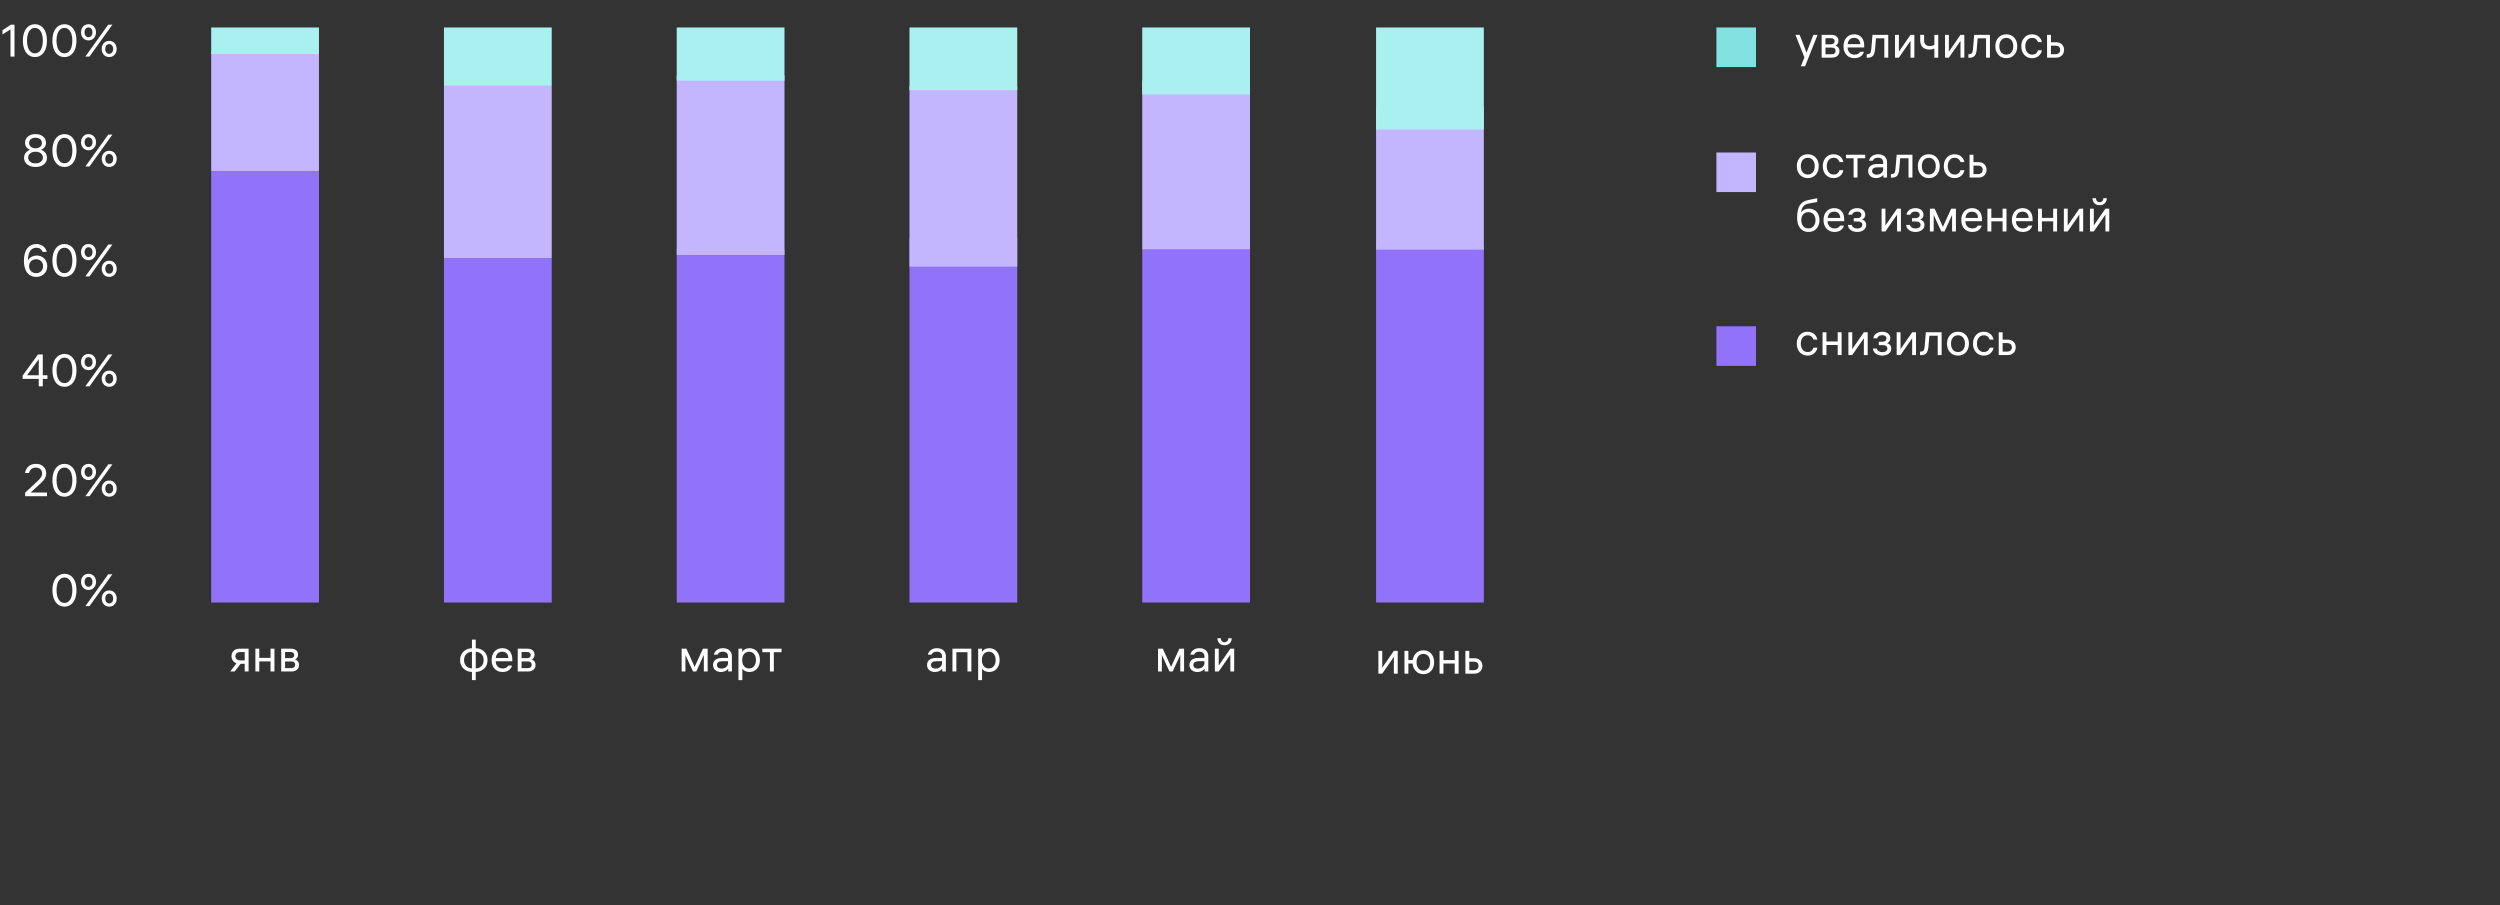 <?xml version="1.0" encoding="UTF-8"?> <svg xmlns="http://www.w3.org/2000/svg" xmlns:xlink="http://www.w3.org/1999/xlink" width="1160" height="420" viewBox="0 0 1160 420" fill="none"><rect x="0" y="0" width="1160" height="420" fill="#333333" stroke="none"/><desc> Created with Pixso. </desc><defs><clipPath id="clip420_4626"><rect id="инвестиционный спрос" width="1160" height="420" fill="white" fill-opacity="0"></rect></clipPath></defs><g clip-path="url(#clip420_4626)"><rect id="Frame 141044" width="591" height="304.83" transform="translate(98 12.75)" fill="#FFFFFF" fill-opacity="0"></rect><rect id="Frame 141024" width="51" height="304.83" transform="translate(638 12.75)" fill="#FFFFFF" fill-opacity="0"></rect><path id="июнь" d="M651.68 301.99L651.68 312.57L653.49 312.57L653.49 307.89L655.46 307.89Q655.59 309.52 656.39 310.7Q656.66 311.1 657.01 311.44Q657.55 311.98 658.2 312.31Q659.2 312.81 660.44 312.81Q661.87 312.81 662.94 312.2Q663.56 311.84 664.07 311.27Q664.32 310.99 664.52 310.67Q665.43 309.28 665.43 307.28Q665.43 305.29 664.52 303.89Q664.32 303.58 664.07 303.3Q663.56 302.73 662.94 302.37Q661.87 301.76 660.44 301.76Q659.2 301.76 658.22 302.25Q657.64 302.54 657.14 303Q656.81 303.3 656.55 303.66Q655.73 304.74 655.5 306.26L653.49 306.26L653.49 301.99L651.68 301.99ZM639.57 301.99L639.57 312.57L641.36 312.57L646.75 304.78L646.75 312.57L648.54 312.57L648.54 301.99L646.75 301.99L641.36 309.81L641.36 301.99L639.57 301.99ZM667.96 301.99L667.96 312.57L669.76 312.57L669.76 307.89L674.99 307.89L674.99 312.57L676.8 312.57L676.8 301.99L674.99 301.99L674.99 306.26L669.76 306.26L669.76 301.99L667.96 301.99ZM679.94 301.99L679.94 312.57L684.1 312.57Q685.35 312.57 686.25 312.01Q686.55 311.81 686.81 311.55Q687.19 311.18 687.43 310.73Q687.84 309.96 687.84 308.97Q687.84 307.97 687.42 307.2Q687.18 306.77 686.81 306.41Q686.58 306.18 686.3 306Q685.4 305.42 684.12 305.42L681.75 305.42L681.75 301.99L679.94 301.99ZM658.12 304.49Q658.13 304.48 658.14 304.47Q658.51 304.01 658.98 303.75Q659.62 303.4 660.44 303.4Q661.27 303.4 661.9 303.75Q662.37 304.01 662.74 304.47Q662.74 304.47 662.74 304.48Q663.59 305.55 663.59 307.28Q663.59 309.02 662.74 310.09Q662.74 310.09 662.74 310.1Q662.37 310.56 661.9 310.82Q661.27 311.17 660.44 311.17Q659.62 311.17 658.98 310.82Q658.51 310.56 658.14 310.1Q658.13 310.09 658.12 310.07Q657.28 309.01 657.28 307.28Q657.28 305.56 658.12 304.49ZM683.89 310.98L681.75 310.98L681.75 307.01L683.89 307.01Q684.83 307.01 685.39 307.47Q685.43 307.51 685.47 307.54Q685.64 307.71 685.76 307.91Q686.04 308.35 686.04 308.97Q686.04 309.55 685.79 309.99Q685.66 310.22 685.47 310.41Q685.39 310.49 685.3 310.56Q684.76 310.98 683.89 310.98Z" fill="#FFFFFF" fill-opacity="1" fill-rule="evenodd"></path><rect id="Rectangle 1004526" x="638.5" y="114.353" width="50" height="165.227" fill="#9173FA" fill-opacity="1"></rect><rect id="Rectangle 1004542" x="638.5" y="49.741" width="50" height="66.091" fill="#C3B6FF" fill-opacity="1"></rect><rect id="Rectangle 1004528" x="638.5" y="12.75" width="50" height="47.349" fill="#AAF0F0" fill-opacity="1"></rect><rect id="Frame 141025" width="50" height="302.83" transform="translate(530 12.75)" fill="#FFFFFF" fill-opacity="0"></rect><path id="май" d="M566.47 296.14L564.85 296.14Q564.87 297.2 565.36 297.97Q565.54 298.26 565.8 298.51Q566.04 298.75 566.33 298.93Q567.11 299.41 568.19 299.41Q569.27 299.41 570.06 298.93Q570.34 298.75 570.59 298.51Q570.84 298.26 571.03 297.97Q571.51 297.2 571.53 296.14L569.91 296.14Q569.91 296.74 569.65 297.19Q569.57 297.33 569.46 297.46Q569.34 297.6 569.19 297.71Q568.79 297.99 568.19 297.99Q567.59 297.99 567.19 297.71Q567.04 297.6 566.92 297.46Q566.81 297.33 566.73 297.19Q566.47 296.74 566.47 296.14ZM552.3 306.95Q551.9 307.63 551.9 308.55Q551.9 309.48 552.3 310.17Q552.54 310.59 552.93 310.92Q553.15 311.11 553.39 311.25Q554.3 311.81 555.55 311.81Q556.4 311.81 557.15 311.55Q557.31 311.49 557.47 311.43Q558.04 311.18 558.49 310.79Q558.74 310.57 558.95 310.31L558.95 311.57L560.65 311.57L560.65 304.56Q560.65 303.29 560.07 302.41Q559.84 302.07 559.53 301.78Q559.39 301.65 559.24 301.54Q558.17 300.76 556.52 300.76Q554.84 300.76 553.75 301.56Q553.71 301.58 553.68 301.61Q553 302.12 552.64 302.81Q552.4 303.25 552.3 303.76L554.04 303.76Q554.13 303.53 554.27 303.32Q554.51 302.98 554.89 302.74Q555.5 302.36 556.48 302.36Q557.43 302.36 558.05 302.8Q558.13 302.86 558.21 302.93Q558.36 303.05 558.47 303.21Q558.87 303.74 558.87 304.56L558.87 305.28L556.06 305.28Q554.12 305.28 553.01 306.15Q552.57 306.5 552.3 306.95ZM537.34 300.99L537.34 311.57L539.1 311.57L539.1 303.89L542.63 311.57L544.14 311.57L547.64 303.89L547.64 311.57L549.41 311.57L549.41 300.99L547.22 300.99L543.38 309.43L539.54 300.99L537.34 300.99ZM563.7 300.99L563.7 311.57L565.49 311.57L570.88 303.78L570.88 311.57L572.66 311.57L572.66 300.99L570.88 300.99L565.49 308.81L565.49 300.99L563.7 300.99ZM553.96 309.42Q553.72 309.05 553.72 308.53Q553.72 308.08 553.92 307.74Q554.08 307.46 554.39 307.25Q555.05 306.81 556.16 306.81L558.87 306.81L558.87 307.59Q558.87 308.23 558.61 308.74Q558.39 309.17 557.98 309.5Q557.77 309.68 557.54 309.81Q556.78 310.23 555.78 310.23Q554.89 310.23 554.32 309.8Q554.31 309.79 554.3 309.79Q554.09 309.62 553.96 309.42Z" fill="#FFFFFF" fill-opacity="1" fill-rule="evenodd"></path><rect id="Rectangle 1004526" width="50" height="163.748" transform="matrix(1 0 0 -1 530 279.58)" fill="#9173FA" fill-opacity="1"></rect><rect id="Rectangle 1004542" x="530" y="37.411" width="50" height="78.421" fill="#C3B6FF" fill-opacity="1"></rect><rect id="Rectangle 1004528" x="530" y="12.75" width="50" height="31.073" fill="#AAF0F0" fill-opacity="1"></rect><rect id="Frame 141026" width="50" height="302.83" transform="translate(422 12.75)" fill="#FFFFFF" fill-opacity="0"></rect><path id="апр" d="M430.54 306.95Q430.14 307.63 430.14 308.55Q430.14 309.48 430.54 310.17Q430.78 310.59 431.17 310.92Q431.39 311.11 431.63 311.25Q432.54 311.81 433.79 311.81Q434.63 311.81 435.39 311.55Q435.55 311.49 435.71 311.43Q436.28 311.18 436.73 310.79Q436.98 310.57 437.19 310.31L437.19 311.57L438.89 311.57L438.89 304.56Q438.89 303.29 438.31 302.41Q438.08 302.07 437.77 301.78Q437.63 301.65 437.48 301.54Q436.41 300.76 434.76 300.76Q433.08 300.76 431.99 301.56Q431.95 301.58 431.92 301.61Q431.24 302.12 430.88 302.81Q430.64 303.25 430.54 303.76L432.28 303.76Q432.37 303.53 432.51 303.32Q432.75 302.98 433.13 302.74Q433.74 302.36 434.72 302.36Q435.67 302.36 436.29 302.8Q436.37 302.86 436.45 302.93Q436.6 303.05 436.71 303.21Q437.11 303.74 437.11 304.56L437.11 305.28L434.3 305.28Q432.36 305.28 431.25 306.15Q430.81 306.5 430.54 306.95ZM453.87 300.99L453.87 315.58L455.67 315.58L455.67 310.27Q456.08 310.93 456.94 311.37Q457.8 311.81 459 311.81Q459.58 311.81 460.12 311.68Q460.46 311.6 460.79 311.47Q460.99 311.39 461.18 311.29Q461.8 310.97 462.33 310.46Q463.01 309.8 463.42 308.72Q463.83 307.64 463.83 306.28Q463.83 304.94 463.43 303.86Q463.02 302.79 462.35 302.12Q461.81 301.6 461.18 301.27Q461.01 301.18 460.83 301.11Q460.42 300.94 460 300.85Q459.55 300.76 459.07 300.76Q457.8 300.76 456.92 301.26Q456.03 301.76 455.61 302.5L455.61 300.99L453.87 300.99ZM441.94 300.99L441.94 311.57L443.75 311.57L443.75 302.61L448.91 302.61L448.91 311.57L450.72 311.57L450.72 300.99L441.94 300.99ZM456.44 309.06Q455.61 308.03 455.61 306.32L455.61 306.24Q455.61 304.54 456.44 303.51Q456.46 303.48 456.49 303.44Q456.85 303.02 457.3 302.77Q457.96 302.4 458.84 302.4Q459.59 302.4 460.19 302.7Q460.71 302.97 461.12 303.47Q461.15 303.51 461.18 303.56Q461.99 304.62 461.99 306.28Q461.99 307.95 461.18 309.01Q461.15 309.05 461.12 309.09Q460.71 309.6 460.19 309.87Q459.59 310.17 458.84 310.17Q457.96 310.17 457.3 309.8Q456.85 309.55 456.49 309.12Q456.46 309.09 456.44 309.06ZM432.2 309.42Q431.96 309.05 431.96 308.53Q431.96 308.08 432.16 307.74Q432.32 307.46 432.62 307.25Q433.29 306.81 434.4 306.81L437.11 306.81L437.11 307.59Q437.11 308.23 436.85 308.74Q436.63 309.17 436.22 309.5Q436.01 309.68 435.78 309.81Q435.02 310.23 434.02 310.23Q433.13 310.23 432.55 309.8Q432.55 309.79 432.54 309.79Q432.33 309.62 432.2 309.42Z" fill="#FFFFFF" fill-opacity="1" fill-rule="evenodd"></path><rect id="Rectangle 1004526" x="422" y="110.407" width="50" height="169.173" fill="#9173FA" fill-opacity="1"></rect><rect id="Rectangle 1004542" x="422" y="39.877" width="50" height="83.847" fill="#C3B6FF" fill-opacity="1"></rect><rect id="Rectangle 1004528" x="422" y="12.75" width="50" height="29.1" fill="#AAF0F0" fill-opacity="1"></rect><rect id="Frame 141027" width="50" height="302.83" transform="translate(314 12.75)" fill="#FFFFFF" fill-opacity="0"></rect><path id="март" d="M331.24 306.95Q330.84 307.63 330.84 308.55Q330.84 309.48 331.24 310.17Q331.48 310.59 331.87 310.92Q332.09 311.11 332.33 311.25Q333.24 311.81 334.49 311.81Q335.34 311.81 336.09 311.55Q336.25 311.49 336.41 311.43Q336.98 311.18 337.43 310.79Q337.68 310.57 337.89 310.31L337.89 311.57L339.6 311.57L339.6 304.56Q339.6 303.29 339.01 302.41Q338.78 302.07 338.47 301.78Q338.33 301.65 338.18 301.54Q337.11 300.76 335.46 300.76Q333.78 300.76 332.69 301.56Q332.65 301.58 332.62 301.61Q331.94 302.12 331.58 302.81Q331.34 303.25 331.24 303.76L332.98 303.76Q333.07 303.53 333.21 303.32Q333.45 302.98 333.83 302.74Q334.44 302.36 335.42 302.36Q336.37 302.36 336.99 302.8Q337.07 302.86 337.15 302.93Q337.3 303.05 337.41 303.21Q337.81 303.74 337.81 304.56L337.81 305.28L335 305.28Q333.06 305.28 331.95 306.15Q331.51 306.5 331.24 306.95ZM342.64 300.99L342.64 315.58L344.45 315.58L344.45 310.27Q344.86 310.93 345.72 311.37Q346.58 311.81 347.78 311.81Q348.35 311.81 348.89 311.68Q349.23 311.6 349.56 311.47Q349.76 311.39 349.96 311.29Q350.58 310.97 351.1 310.46Q351.79 309.8 352.2 308.72Q352.61 307.64 352.61 306.28Q352.61 304.94 352.2 303.86Q351.8 302.79 351.12 302.12Q350.59 301.6 349.95 301.27Q349.78 301.18 349.6 301.11Q349.2 300.94 348.77 300.85Q348.32 300.76 347.85 300.76Q346.58 300.76 345.69 301.26Q344.8 301.76 344.38 302.5L344.38 300.99L342.64 300.99ZM316.28 300.99L316.28 311.57L318.04 311.57L318.04 303.89L321.57 311.57L323.08 311.57L326.58 303.89L326.58 311.57L328.35 311.57L328.35 300.99L326.16 300.99L322.32 309.43L318.48 300.99L316.28 300.99ZM353.7 300.99L353.7 302.61L357.25 302.61L357.25 311.57L359.06 311.57L359.06 302.61L362.63 302.61L362.63 300.99L353.7 300.99ZM345.21 309.06Q344.38 308.03 344.38 306.32L344.38 306.24Q344.38 304.54 345.21 303.51Q345.24 303.48 345.27 303.44Q345.62 303.02 346.07 302.77Q346.74 302.4 347.61 302.4Q348.37 302.4 348.96 302.7Q349.49 302.97 349.9 303.47Q349.93 303.51 349.96 303.56Q350.76 304.62 350.76 306.28Q350.76 307.95 349.96 309.01Q349.93 309.05 349.9 309.09Q349.49 309.6 348.96 309.87Q348.37 310.17 347.61 310.17Q346.74 310.17 346.07 309.8Q345.62 309.55 345.27 309.12Q345.24 309.09 345.21 309.06ZM332.9 309.42Q332.66 309.05 332.66 308.53Q332.66 308.08 332.86 307.74Q333.02 307.46 333.33 307.25Q333.99 306.81 335.1 306.81L337.81 306.81L337.81 307.59Q337.81 308.23 337.55 308.74Q337.33 309.17 336.92 309.5Q336.71 309.68 336.48 309.81Q335.72 310.23 334.72 310.23Q333.83 310.23 333.26 309.8Q333.25 309.79 333.24 309.79Q333.03 309.62 332.9 309.42Z" fill="#FFFFFF" fill-opacity="1" fill-rule="evenodd"></path><rect id="Rectangle 1004526" x="314" y="115.832" width="50" height="163.748" fill="#9173FA" fill-opacity="1"></rect><rect id="Rectangle 1004542" x="314" y="34.945" width="50" height="83.354" fill="#C3B6FF" fill-opacity="1"></rect><rect id="Rectangle 1004528" x="314" y="12.75" width="50" height="24.661" fill="#AAF0F0" fill-opacity="1"></rect><rect id="Frame 141028" width="50" height="302.83" transform="translate(206 12.75)" fill="#FFFFFF" fill-opacity="0"></rect><path id="фев" d="M214.2 309.11Q214.54 309.7 215.04 310.19Q215.5 310.64 216.04 310.97Q217.3 311.72 218.98 311.78L218.98 315.58L220.75 315.58L220.75 311.78Q222.43 311.72 223.69 310.96Q224.23 310.64 224.68 310.19Q225.18 309.7 225.52 309.12Q226.22 307.91 226.22 306.28Q226.22 304.9 225.68 303.77Q225.6 303.61 225.51 303.45Q225.12 302.78 224.58 302.26Q224.13 301.83 223.56 301.52Q223.48 301.48 223.41 301.44Q222.22 300.83 220.75 300.78L220.75 296.79L218.98 296.79L218.98 300.78Q217.31 300.84 216.05 301.59Q215.51 301.91 215.04 302.37Q214.53 302.87 214.19 303.46Q213.5 304.67 213.5 306.28Q213.5 307.9 214.2 309.11ZM229.15 309.88Q229.32 310.11 229.51 310.31Q229.95 310.78 230.48 311.1Q231.64 311.81 233.24 311.81Q234.21 311.81 235.03 311.53Q235.84 311.25 236.35 310.79Q236.86 310.33 237.16 309.84Q237.47 309.35 237.58 308.85L235.76 308.85Q235.59 309.34 234.92 309.76Q234.25 310.19 233.26 310.19Q232.3 310.19 231.58 309.78Q231.21 309.57 230.9 309.25Q230.6 308.93 230.39 308.56Q230 307.82 230 306.87L230 306.83L237.71 306.83L237.71 305.91Q237.71 303.76 236.67 302.41Q236.57 302.28 236.46 302.15Q236.05 301.7 235.56 301.4Q234.52 300.76 233.09 300.76Q231.7 300.76 230.64 301.35Q230.01 301.7 229.49 302.25Q229.32 302.44 229.18 302.64Q228.11 304.06 228.11 306.28Q228.11 308.47 229.15 309.88ZM240.23 300.99L240.23 311.57L244.97 311.57Q246.55 311.57 247.48 310.79Q247.52 310.76 247.56 310.73Q247.98 310.35 248.22 309.88Q248.5 309.3 248.5 308.57Q248.5 307.64 248.07 307.01Q248.02 306.94 247.97 306.87Q247.61 306.43 247.16 306.19Q246.92 306.06 246.65 305.99Q246.75 305.95 246.85 305.89Q247.3 305.65 247.63 305.17Q248.03 304.59 248.03 303.72Q248.03 303.04 247.75 302.49Q247.55 302.08 247.18 301.76Q246.33 300.99 244.72 300.99L240.23 300.99ZM235.88 305.3L230.03 305.3Q230.12 304.24 230.66 303.51Q230.78 303.34 230.94 303.18Q231.16 302.96 231.41 302.8Q232.09 302.38 233.04 302.38Q234.01 302.38 234.67 302.82Q234.88 302.97 235.07 303.15Q235.12 303.2 235.17 303.26Q235.82 304.02 235.88 305.3ZM215.98 303.95Q216.15 303.7 216.37 303.49Q216.77 303.09 217.25 302.84Q218.02 302.44 218.98 302.42L218.98 310.15Q218.02 310.13 217.25 309.73Q216.77 309.48 216.37 309.08Q216.15 308.87 215.98 308.62Q215.32 307.68 215.32 306.28Q215.32 304.89 215.98 303.95ZM222.49 309.73Q221.72 310.13 220.75 310.15L220.75 302.42Q221.72 302.44 222.49 302.84Q222.96 303.09 223.36 303.49Q223.57 303.7 223.74 303.94Q224.4 304.88 224.4 306.28Q224.4 307.69 223.74 308.63Q223.57 308.87 223.36 309.08Q222.96 309.48 222.49 309.73ZM244.55 305.38L242.01 305.38L242.01 302.54L244.55 302.54Q245.38 302.54 245.81 302.9Q245.93 302.99 246.01 303.11Q246.25 303.44 246.25 303.94Q246.25 304.41 246.03 304.75Q245.94 304.88 245.81 305Q245.37 305.38 244.55 305.38ZM244.76 310.02L242.01 310.02L242.01 306.91L244.76 306.91Q245.95 306.91 246.41 307.49Q246.69 307.85 246.69 308.43Q246.69 308.98 246.43 309.36Q246.33 309.49 246.2 309.6Q245.71 310.02 244.76 310.02Z" fill="#FFFFFF" fill-opacity="1" fill-rule="evenodd"></path><rect id="Rectangle 1004526" x="206" y="119.778" width="50" height="159.802" fill="#9173FA" fill-opacity="1"></rect><rect id="Rectangle 1004542" x="206" y="39.877" width="50" height="79.901" fill="#C3B6FF" fill-opacity="1"></rect><rect id="Rectangle 1004528" x="206" y="12.75" width="50" height="27.127" fill="#AAF0F0" fill-opacity="1"></rect><rect id="Frame 141029" width="50" height="302.83" transform="translate(98 12.75)" fill="#FFFFFF" fill-opacity="0"></rect><path id="янв" d="M109.72 307.77L106.82 311.57L108.92 311.57L111.65 307.99L113.55 307.99L113.55 311.57L115.35 311.57L115.35 300.99L111.15 300.99Q109.71 300.99 108.77 301.68Q108.58 301.82 108.41 301.99Q108.02 302.39 107.78 302.86Q107.41 303.58 107.41 304.48Q107.41 305.21 107.67 305.83Q107.81 306.19 108.03 306.51Q108.26 306.85 108.56 307.11Q109.05 307.54 109.72 307.77ZM118.5 300.99L118.5 311.57L120.3 311.57L120.3 306.89L125.53 306.89L125.53 311.57L127.34 311.57L127.34 300.99L125.53 300.99L125.53 305.26L120.3 305.26L120.3 300.99L118.5 300.99ZM130.49 300.99L130.49 311.57L135.22 311.57Q136.81 311.57 137.74 310.79Q137.78 310.76 137.82 310.73Q138.24 310.35 138.47 309.88Q138.76 309.3 138.76 308.57Q138.76 307.64 138.33 307.01Q138.28 306.94 138.22 306.87Q137.87 306.43 137.42 306.19Q137.17 306.06 136.9 305.99Q137.01 305.95 137.11 305.89Q137.56 305.65 137.89 305.17Q138.29 304.59 138.29 303.72Q138.29 303.04 138.01 302.49Q137.8 302.08 137.44 301.76Q136.59 300.99 134.98 300.99L130.49 300.99ZM134.8 305.38L132.27 305.38L132.27 302.54L134.8 302.54Q135.63 302.54 136.07 302.9Q136.18 302.99 136.27 303.11Q136.5 303.44 136.5 303.94Q136.5 304.41 136.28 304.75Q136.19 304.88 136.06 305Q135.62 305.38 134.8 305.38ZM109.46 305.46Q109.22 305.04 109.22 304.48Q109.22 303.95 109.45 303.54Q109.58 303.29 109.79 303.1Q109.85 303.04 109.9 303Q110.46 302.56 111.36 302.56L113.55 302.56L113.55 306.41L111.36 306.41Q110.46 306.41 109.9 305.97Q109.85 305.92 109.79 305.87Q109.59 305.69 109.46 305.46ZM135.02 310.02L132.27 310.02L132.27 306.91L135.02 306.91Q136.21 306.91 136.66 307.49Q136.95 307.85 136.95 308.43Q136.95 308.98 136.68 309.36Q136.59 309.49 136.46 309.6Q135.97 310.02 135.02 310.02Z" fill="#FFFFFF" fill-opacity="1" fill-rule="evenodd"></path><rect id="Rectangle 1004526" x="98" y="79.334" width="50" height="200.246" fill="#9173FA" fill-opacity="1"></rect><rect id="Rectangle 1004542" x="98" y="23.601" width="50" height="55.733" fill="#C3B6FF" fill-opacity="1"></rect><rect id="Rectangle 1004527" x="98" y="12.75" width="50" height="12.33" fill="#AAF0F0" fill-opacity="1"></rect><rect id="фрейм 285" width="55" height="278" transform="translate(0 7.25)" fill="#FFFFFF" fill-opacity="0"></rect><path id="0%" d="M24.33 273.85Q24.33 276.08 24.98 277.79Q25.57 279.35 26.68 280.31Q26.79 280.4 26.9 280.49Q27.33 280.82 27.81 281.04Q28.76 281.48 29.91 281.48Q31.07 281.48 32.02 281.04Q32.5 280.82 32.92 280.49Q33.05 280.4 33.17 280.29Q34.26 279.34 34.85 277.79Q35.49 276.08 35.49 273.85Q35.49 271.63 34.85 269.91Q34.26 268.37 33.16 267.41Q33.05 267.31 32.92 267.22Q32.5 266.89 32.04 266.68Q31.08 266.23 29.91 266.23Q28.75 266.23 27.79 266.68Q27.32 266.89 26.9 267.22Q26.79 267.31 26.68 267.4Q25.57 268.35 24.98 269.91Q24.33 271.63 24.33 273.85ZM38.06 271.96Q38.27 272.34 38.57 272.67Q38.99 273.13 39.51 273.4Q40.2 273.75 41.08 273.75Q41.96 273.75 42.65 273.4Q43.17 273.13 43.59 272.67Q43.89 272.34 44.1 271.96Q44.57 271.1 44.57 269.99Q44.57 268.87 44.1 268.01Q43.89 267.63 43.59 267.31Q43.17 266.85 42.66 266.59Q41.96 266.23 41.08 266.23Q40.2 266.23 39.5 266.59Q38.99 266.85 38.57 267.31Q38.27 267.63 38.07 268.01Q37.59 268.87 37.59 269.99Q37.59 271.1 38.06 271.96ZM50.22 266.46L39.61 281.25L41.54 281.25L52.14 266.46L50.22 266.46ZM39.66 268.46Q39.7 268.41 39.73 268.36Q39.95 268.08 40.24 267.92Q40.6 267.72 41.08 267.72Q41.56 267.72 41.93 267.92Q42.21 268.08 42.43 268.36Q42.47 268.41 42.5 268.46Q42.93 269.07 42.93 269.99Q42.93 270.9 42.5 271.51Q42.47 271.56 42.43 271.61Q42.21 271.89 41.93 272.05Q41.56 272.25 41.08 272.25Q40.6 272.25 40.24 272.05Q39.95 271.89 39.73 271.61Q39.7 271.56 39.66 271.51Q39.23 270.9 39.23 269.99Q39.23 269.07 39.66 268.46ZM26.23 273.85Q26.23 272.16 26.64 270.85Q27.04 269.54 27.89 268.75Q28.28 268.38 28.75 268.18Q29.28 267.96 29.91 267.96Q30.55 267.96 31.09 268.19Q31.55 268.38 31.93 268.75Q32.77 269.54 33.18 270.85Q33.58 272.16 33.58 273.85Q33.58 275.54 33.18 276.86Q32.77 278.18 31.93 278.97Q31.55 279.33 31.09 279.53Q30.55 279.76 29.91 279.76Q29.28 279.76 28.75 279.53Q28.28 279.34 27.89 278.97Q27.04 278.18 26.64 276.86Q26.23 275.54 26.23 273.85ZM47.66 279.69Q47.87 280.07 48.17 280.4Q48.59 280.86 49.1 281.13Q49.8 281.48 50.68 281.48Q51.56 281.48 52.25 281.13Q52.77 280.86 53.19 280.4Q53.49 280.07 53.7 279.69Q54.16 278.83 54.16 277.72Q54.16 276.61 53.7 275.75Q53.49 275.36 53.19 275.03Q52.77 274.57 52.25 274.31Q51.56 273.95 50.68 273.95Q49.8 273.95 49.1 274.31Q48.59 274.57 48.17 275.03Q47.87 275.36 47.66 275.75Q47.19 276.61 47.19 277.72Q47.19 278.83 47.66 279.69ZM49.26 276.19Q49.29 276.14 49.33 276.09Q49.55 275.81 49.83 275.65Q50.2 275.45 50.68 275.45Q51.16 275.45 51.52 275.65Q51.81 275.81 52.03 276.09Q52.06 276.14 52.1 276.19Q52.52 276.81 52.52 277.72Q52.52 278.63 52.1 279.25Q52.06 279.29 52.03 279.34Q51.81 279.62 51.52 279.78Q51.16 279.98 50.68 279.98Q50.2 279.98 49.83 279.78Q49.55 279.62 49.33 279.34Q49.29 279.29 49.26 279.25Q48.83 278.63 48.83 277.72Q48.83 276.81 49.26 276.19Z" fill="#FFFFFF" fill-opacity="1" fill-rule="evenodd"></path><path id="20%" d="M12.39 217.35Q11.78 218.26 11.62 219.47L13.47 219.47Q13.66 218.59 14.18 217.99Q14.35 217.79 14.55 217.63Q14.63 217.57 14.7 217.51Q15.5 216.96 16.69 216.96Q17.64 216.96 18.33 217.38Q18.55 217.52 18.74 217.7Q19.1 218.04 19.29 218.45Q19.54 218.96 19.54 219.58Q19.54 220.16 19.39 220.64Q19.25 221.12 18.91 221.6Q18.56 222.08 18.22 222.45Q17.88 222.81 17.25 223.4L11.66 228.63L11.66 230.25L21.8 230.25L21.8 228.52L14.25 228.52L18.51 224.6Q19.08 224.07 19.41 223.74Q19.74 223.42 20.18 222.89Q20.62 222.36 20.86 221.91Q21.11 221.46 21.28 220.84Q21.34 220.62 21.38 220.39Q21.45 219.99 21.45 219.58Q21.45 218.59 21.08 217.77Q20.76 217.07 20.15 216.48Q19.86 216.21 19.53 215.99Q18.38 215.23 16.73 215.23Q14.99 215.23 13.75 216.02Q13.49 216.19 13.25 216.4Q12.74 216.83 12.39 217.35ZM24.33 222.85Q24.33 225.08 24.98 226.79Q25.57 228.35 26.68 229.31Q26.79 229.4 26.9 229.49Q27.33 229.82 27.81 230.04Q28.76 230.48 29.91 230.48Q31.07 230.48 32.02 230.04Q32.5 229.82 32.92 229.49Q33.05 229.4 33.17 229.29Q34.26 228.34 34.85 226.79Q35.49 225.08 35.49 222.85Q35.49 220.63 34.85 218.91Q34.26 217.37 33.16 216.41Q33.05 216.31 32.92 216.22Q32.5 215.89 32.04 215.68Q31.08 215.23 29.91 215.23Q28.75 215.23 27.79 215.68Q27.32 215.89 26.9 216.22Q26.79 216.31 26.68 216.4Q25.57 217.35 24.98 218.91Q24.33 220.63 24.33 222.85ZM38.06 220.96Q38.27 221.34 38.57 221.67Q38.99 222.13 39.51 222.4Q40.2 222.75 41.08 222.75Q41.96 222.75 42.65 222.4Q43.17 222.13 43.59 221.67Q43.89 221.34 44.1 220.96Q44.57 220.1 44.57 218.99Q44.57 217.87 44.1 217.01Q43.89 216.63 43.59 216.31Q43.17 215.85 42.66 215.59Q41.96 215.23 41.08 215.23Q40.2 215.23 39.5 215.59Q38.99 215.85 38.57 216.31Q38.27 216.63 38.07 217.01Q37.59 217.87 37.59 218.99Q37.59 220.1 38.06 220.96ZM50.22 215.46L39.61 230.25L41.54 230.25L52.14 215.46L50.22 215.46ZM39.66 217.46Q39.7 217.41 39.73 217.36Q39.95 217.08 40.24 216.92Q40.6 216.72 41.08 216.72Q41.56 216.72 41.93 216.92Q42.21 217.08 42.43 217.36Q42.47 217.41 42.5 217.46Q42.93 218.08 42.93 218.99Q42.93 219.9 42.5 220.51Q42.47 220.56 42.43 220.61Q42.21 220.89 41.93 221.05Q41.56 221.25 41.08 221.25Q40.6 221.25 40.24 221.05Q39.95 220.89 39.73 220.61Q39.7 220.56 39.66 220.51Q39.23 219.9 39.23 218.99Q39.23 218.08 39.66 217.46ZM26.23 222.85Q26.23 221.16 26.64 219.85Q27.04 218.54 27.89 217.75Q28.28 217.38 28.75 217.18Q29.28 216.96 29.91 216.96Q30.55 216.96 31.09 217.19Q31.55 217.38 31.93 217.75Q32.77 218.54 33.18 219.85Q33.58 221.16 33.58 222.85Q33.58 224.54 33.18 225.86Q32.77 227.18 31.93 227.97Q31.55 228.33 31.09 228.53Q30.55 228.76 29.91 228.76Q29.28 228.76 28.75 228.53Q28.28 228.34 27.89 227.97Q27.04 227.18 26.64 225.86Q26.23 224.54 26.23 222.85ZM47.66 228.69Q47.87 229.07 48.17 229.4Q48.59 229.86 49.1 230.13Q49.8 230.48 50.68 230.48Q51.56 230.48 52.25 230.13Q52.77 229.86 53.19 229.4Q53.49 229.07 53.7 228.69Q54.16 227.83 54.16 226.72Q54.16 225.61 53.7 224.75Q53.49 224.36 53.19 224.03Q52.77 223.57 52.25 223.31Q51.56 222.95 50.68 222.95Q49.8 222.95 49.1 223.31Q48.59 223.57 48.17 224.03Q47.87 224.36 47.66 224.75Q47.19 225.61 47.19 226.72Q47.19 227.83 47.66 228.69ZM49.26 225.19Q49.29 225.14 49.33 225.09Q49.55 224.81 49.83 224.65Q50.2 224.45 50.68 224.45Q51.16 224.45 51.52 224.65Q51.81 224.81 52.03 225.09Q52.06 225.14 52.1 225.19Q52.52 225.81 52.52 226.72Q52.52 227.63 52.1 228.25Q52.06 228.3 52.03 228.34Q51.81 228.62 51.52 228.78Q51.16 228.98 50.68 228.98Q50.2 228.98 49.83 228.78Q49.55 228.62 49.33 228.34Q49.29 228.3 49.26 228.25Q48.83 227.63 48.83 226.72Q48.83 225.81 49.26 225.19Z" fill="#FFFFFF" fill-opacity="1" fill-rule="evenodd"></path><path id="40%" d="M24.33 171.85Q24.33 174.08 24.98 175.79Q25.57 177.35 26.68 178.31Q26.79 178.4 26.9 178.49Q27.33 178.82 27.81 179.04Q28.76 179.48 29.91 179.48Q31.07 179.48 32.02 179.04Q32.5 178.82 32.92 178.49Q33.05 178.4 33.17 178.29Q34.26 177.34 34.85 175.79Q35.49 174.08 35.49 171.85Q35.49 169.63 34.85 167.91Q34.26 166.37 33.16 165.41Q33.05 165.31 32.92 165.22Q32.5 164.89 32.04 164.68Q31.08 164.23 29.91 164.23Q28.75 164.23 27.79 164.68Q27.32 164.89 26.9 165.22Q26.79 165.31 26.68 165.4Q25.57 166.35 24.98 167.91Q24.33 169.63 24.33 171.85ZM38.06 169.96Q38.27 170.34 38.57 170.67Q38.99 171.13 39.51 171.4Q40.2 171.75 41.08 171.75Q41.96 171.75 42.65 171.4Q43.17 171.13 43.59 170.67Q43.89 170.34 44.1 169.96Q44.57 169.1 44.57 167.99Q44.57 166.87 44.1 166.01Q43.89 165.63 43.59 165.31Q43.17 164.85 42.66 164.59Q41.96 164.23 41.08 164.23Q40.2 164.23 39.5 164.59Q38.99 164.85 38.57 165.31Q38.27 165.63 38.07 166.01Q37.59 166.87 37.59 167.99Q37.59 169.1 38.06 169.96ZM10.5 174.27L10.5 175.78L17.98 175.78L17.98 179.25L19.85 179.25L19.85 175.78L22.02 175.78L22.02 174.12L19.85 174.12L19.85 164.46L17.63 164.46L10.5 174.27ZM50.22 164.46L39.61 179.25L41.54 179.25L52.14 164.46L50.22 164.46ZM39.66 166.46Q39.7 166.41 39.73 166.36Q39.95 166.08 40.24 165.92Q40.6 165.72 41.08 165.72Q41.56 165.72 41.93 165.92Q42.21 166.08 42.43 166.36Q42.47 166.41 42.5 166.46Q42.93 167.08 42.93 167.99Q42.93 168.9 42.5 169.51Q42.47 169.56 42.43 169.61Q42.21 169.89 41.93 170.05Q41.56 170.25 41.08 170.25Q40.6 170.25 40.24 170.05Q39.95 169.89 39.73 169.61Q39.7 169.56 39.66 169.51Q39.23 168.9 39.23 167.99Q39.23 167.08 39.66 166.46ZM26.23 171.85Q26.23 170.16 26.64 168.85Q27.04 167.54 27.89 166.75Q28.28 166.38 28.75 166.18Q29.28 165.96 29.91 165.96Q30.55 165.96 31.09 166.19Q31.55 166.38 31.93 166.75Q32.77 167.54 33.18 168.85Q33.58 170.16 33.58 171.85Q33.58 173.54 33.18 174.86Q32.77 176.18 31.93 176.97Q31.55 177.33 31.09 177.53Q30.55 177.76 29.91 177.76Q29.28 177.76 28.75 177.53Q28.28 177.34 27.89 176.97Q27.04 176.18 26.64 174.86Q26.23 173.54 26.23 171.85ZM17.98 174.12L12.58 174.12L17.98 166.68L17.98 174.12ZM47.66 177.69Q47.87 178.07 48.17 178.4Q48.59 178.86 49.1 179.13Q49.8 179.48 50.68 179.48Q51.56 179.48 52.25 179.13Q52.77 178.86 53.19 178.4Q53.49 178.07 53.7 177.69Q54.16 176.83 54.16 175.72Q54.16 174.61 53.7 173.75Q53.49 173.36 53.19 173.03Q52.77 172.57 52.25 172.31Q51.56 171.95 50.68 171.95Q49.8 171.95 49.1 172.31Q48.59 172.57 48.17 173.03Q47.87 173.36 47.66 173.75Q47.19 174.61 47.19 175.72Q47.19 176.83 47.66 177.69ZM49.26 174.19Q49.29 174.14 49.33 174.09Q49.55 173.81 49.83 173.65Q50.2 173.45 50.68 173.45Q51.16 173.45 51.52 173.65Q51.81 173.81 52.03 174.09Q52.06 174.14 52.1 174.19Q52.52 174.81 52.52 175.72Q52.52 176.63 52.1 177.25Q52.06 177.3 52.03 177.34Q51.81 177.62 51.52 177.78Q51.16 177.98 50.68 177.98Q50.2 177.98 49.83 177.78Q49.55 177.62 49.33 177.34Q49.29 177.3 49.26 177.25Q48.83 176.63 48.83 175.72Q48.83 174.81 49.26 174.19Z" fill="#FFFFFF" fill-opacity="1" fill-rule="evenodd"></path><path id="60%" d="M11.54 117.51Q11.1 119.02 11.1 120.98Q11.1 123.25 11.73 124.92Q12.24 126.27 13.19 127.15Q13.41 127.36 13.66 127.54Q13.83 127.66 14.01 127.77Q15.2 128.48 16.83 128.48Q18.19 128.48 19.26 127.93Q19.91 127.6 20.46 127.07Q20.97 126.58 21.3 125.99Q21.92 124.89 21.92 123.44Q21.92 122.24 21.45 121.26Q21.35 121.05 21.23 120.85Q20.73 120.03 20.01 119.49Q19.74 119.3 19.45 119.15Q19.04 118.93 18.59 118.79Q17.87 118.57 17.09 118.57Q16.23 118.57 15.46 118.82Q15.04 118.95 14.66 119.16Q14.05 119.48 13.6 119.95Q13.22 120.35 12.94 120.85Q12.96 119.29 13.27 118.14Q13.57 116.99 14.11 116.3Q14.65 115.61 15.33 115.28Q16.02 114.96 16.87 114.96Q18.07 114.96 18.79 115.52Q19.33 115.94 19.6 116.5Q19.69 116.68 19.75 116.88L21.66 116.88Q21.65 116.81 21.63 116.73Q21.5 116.11 21.15 115.53Q21.1 115.43 21.03 115.34Q20.68 114.8 20.17 114.36Q19.58 113.85 18.72 113.54Q17.86 113.23 16.87 113.23Q15.64 113.23 14.61 113.7Q14.6 113.7 14.6 113.7Q14.46 113.76 14.33 113.83Q13.46 114.29 12.78 115.09Q11.99 116.01 11.54 117.51ZM24.33 120.85Q24.33 123.08 24.98 124.79Q25.57 126.35 26.68 127.31Q26.79 127.4 26.9 127.49Q27.33 127.82 27.81 128.04Q28.76 128.48 29.91 128.48Q31.07 128.48 32.02 128.04Q32.5 127.82 32.92 127.49Q33.05 127.4 33.17 127.29Q34.26 126.34 34.85 124.79Q35.49 123.08 35.49 120.85Q35.49 118.63 34.85 116.91Q34.26 115.37 33.16 114.41Q33.05 114.31 32.92 114.22Q32.5 113.89 32.04 113.68Q31.08 113.23 29.91 113.23Q28.75 113.23 27.79 113.68Q27.32 113.89 26.9 114.22Q26.79 114.31 26.68 114.4Q25.57 115.35 24.98 116.91Q24.33 118.63 24.33 120.85ZM38.06 118.96Q38.27 119.34 38.57 119.67Q38.99 120.13 39.51 120.4Q40.2 120.75 41.08 120.75Q41.96 120.75 42.65 120.4Q43.17 120.13 43.59 119.67Q43.89 119.34 44.1 118.96Q44.57 118.1 44.57 116.99Q44.57 115.87 44.1 115.01Q43.89 114.63 43.59 114.31Q43.17 113.85 42.66 113.59Q41.96 113.23 41.08 113.23Q40.2 113.23 39.5 113.59Q38.99 113.85 38.57 114.31Q38.27 114.63 38.07 115.01Q37.59 115.87 37.59 116.99Q37.59 118.1 38.06 118.96ZM50.22 113.46L39.61 128.25L41.54 128.25L52.14 113.46L50.22 113.46ZM39.66 115.46Q39.7 115.41 39.73 115.36Q39.95 115.08 40.24 114.92Q40.6 114.72 41.08 114.72Q41.56 114.72 41.93 114.92Q42.21 115.08 42.43 115.36Q42.47 115.41 42.5 115.46Q42.93 116.08 42.93 116.99Q42.93 117.9 42.5 118.51Q42.47 118.56 42.43 118.61Q42.21 118.89 41.93 119.05Q41.56 119.25 41.08 119.25Q40.6 119.25 40.24 119.05Q39.95 118.89 39.73 118.61Q39.7 118.56 39.66 118.51Q39.23 117.9 39.23 116.99Q39.23 116.08 39.66 115.46ZM26.23 120.85Q26.23 119.16 26.64 117.85Q27.04 116.54 27.89 115.75Q28.28 115.38 28.75 115.18Q29.28 114.96 29.91 114.96Q30.55 114.96 31.09 115.19Q31.55 115.38 31.93 115.75Q32.77 116.54 33.18 117.85Q33.58 119.16 33.58 120.85Q33.58 122.54 33.18 123.86Q32.77 125.18 31.93 125.97Q31.55 126.33 31.09 126.53Q30.55 126.76 29.91 126.76Q29.28 126.76 28.75 126.53Q28.28 126.34 27.89 125.97Q27.04 125.18 26.64 123.86Q26.23 122.54 26.23 120.85ZM13.9 125.17Q13.49 124.44 13.49 123.48Q13.49 122.56 13.88 121.87Q14.1 121.48 14.44 121.16Q14.8 120.81 15.24 120.6Q15.92 120.27 16.77 120.27Q17.62 120.27 18.3 120.61Q18.72 120.82 19.07 121.15Q19.37 121.44 19.57 121.78Q20 122.5 20 123.48Q20 124.48 19.56 125.23Q19.36 125.56 19.08 125.85Q18.72 126.2 18.29 126.42Q17.61 126.76 16.77 126.76Q15.95 126.76 15.29 126.44Q14.82 126.22 14.44 125.85Q14.12 125.54 13.9 125.17ZM47.66 126.69Q47.87 127.07 48.17 127.4Q48.59 127.86 49.1 128.13Q49.8 128.48 50.68 128.48Q51.56 128.48 52.25 128.13Q52.77 127.86 53.19 127.4Q53.49 127.07 53.7 126.69Q54.16 125.83 54.16 124.72Q54.16 123.61 53.7 122.75Q53.49 122.36 53.19 122.03Q52.77 121.57 52.25 121.31Q51.56 120.95 50.68 120.95Q49.8 120.95 49.1 121.31Q48.59 121.57 48.17 122.03Q47.87 122.36 47.66 122.75Q47.19 123.61 47.19 124.72Q47.19 125.83 47.66 126.69ZM49.26 123.19Q49.29 123.14 49.33 123.09Q49.55 122.81 49.83 122.65Q50.2 122.45 50.68 122.45Q51.16 122.45 51.52 122.65Q51.81 122.81 52.03 123.09Q52.06 123.14 52.1 123.19Q52.52 123.81 52.52 124.72Q52.52 125.63 52.1 126.25Q52.06 126.3 52.03 126.34Q51.81 126.62 51.52 126.78Q51.16 126.98 50.68 126.98Q50.2 126.98 49.83 126.78Q49.55 126.62 49.33 126.34Q49.29 126.3 49.26 126.25Q48.83 125.63 48.83 124.72Q48.83 123.81 49.26 123.19Z" fill="#FFFFFF" fill-opacity="1" fill-rule="evenodd"></path><path id="80%" d="M11.35 72.01Q11.16 72.58 11.16 73.22Q11.16 74.18 11.54 74.96Q11.91 75.72 12.65 76.3Q12.71 76.35 12.78 76.4Q14.24 77.48 16.49 77.48Q18.72 77.48 20.17 76.42Q20.25 76.36 20.32 76.3Q21.05 75.72 21.42 74.97Q21.8 74.19 21.8 73.22Q21.8 72.58 21.61 72.01Q21.42 71.44 21.13 71.04Q20.94 70.77 20.72 70.55Q20.59 70.43 20.46 70.31Q20.08 70 19.73 69.81Q19.37 69.63 19.03 69.53Q19.23 69.45 19.42 69.35Q19.61 69.25 19.79 69.13Q20.15 68.89 20.53 68.5Q20.9 68.11 21.12 67.52Q21.34 66.93 21.34 66.22Q21.34 65.4 21.04 64.72Q20.71 63.96 20 63.37Q19.89 63.27 19.77 63.19Q18.48 62.23 16.49 62.23Q14.47 62.23 13.16 63.2Q13.06 63.28 12.96 63.36Q12.27 63.94 11.93 64.69Q11.62 65.39 11.62 66.22Q11.62 66.93 11.84 67.52Q12.06 68.11 12.44 68.5Q12.81 68.89 13.17 69.13Q13.35 69.25 13.54 69.35Q13.73 69.45 13.93 69.53Q13.59 69.63 13.24 69.81Q12.88 70 12.5 70.31Q12.37 70.43 12.25 70.55Q12.02 70.77 11.83 71.04Q11.54 71.44 11.35 72.01ZM24.33 69.85Q24.33 72.08 24.98 73.79Q25.57 75.35 26.68 76.31Q26.79 76.4 26.9 76.49Q27.33 76.82 27.81 77.04Q28.76 77.48 29.91 77.48Q31.07 77.48 32.02 77.04Q32.5 76.82 32.92 76.49Q33.05 76.39 33.17 76.29Q34.26 75.33 34.85 73.79Q35.49 72.08 35.49 69.85Q35.49 67.63 34.85 65.91Q34.26 64.37 33.16 63.41Q33.05 63.31 32.92 63.22Q32.5 62.89 32.04 62.68Q31.08 62.23 29.91 62.23Q28.75 62.23 27.79 62.68Q27.32 62.89 26.9 63.22Q26.79 63.31 26.68 63.4Q25.57 64.35 24.98 65.91Q24.33 67.63 24.33 69.85ZM38.06 67.96Q38.27 68.34 38.57 68.67Q38.99 69.13 39.51 69.39Q40.2 69.75 41.08 69.75Q41.96 69.75 42.65 69.39Q43.17 69.13 43.59 68.67Q43.89 68.34 44.1 67.96Q44.57 67.1 44.57 65.99Q44.57 64.87 44.1 64.01Q43.89 63.63 43.59 63.3Q43.17 62.85 42.66 62.59Q41.96 62.23 41.08 62.23Q40.2 62.23 39.5 62.59Q38.99 62.85 38.57 63.3Q38.27 63.63 38.07 64.01Q37.59 64.87 37.59 65.99Q37.59 67.1 38.06 67.96ZM50.22 62.46L39.61 77.25L41.54 77.25L52.14 62.46L50.22 62.46ZM39.66 64.46Q39.7 64.41 39.73 64.36Q39.95 64.08 40.24 63.92Q40.6 63.72 41.08 63.72Q41.56 63.72 41.93 63.92Q42.21 64.08 42.43 64.36Q42.47 64.41 42.5 64.46Q42.93 65.08 42.93 65.99Q42.93 66.9 42.5 67.51Q42.47 67.56 42.43 67.61Q42.21 67.89 41.93 68.05Q41.56 68.25 41.08 68.25Q40.6 68.25 40.24 68.05Q39.95 67.89 39.73 67.61Q39.7 67.56 39.66 67.51Q39.23 66.9 39.23 65.99Q39.23 65.08 39.66 64.46ZM13.71 67.33Q13.51 66.89 13.51 66.37Q13.51 65.75 13.76 65.26Q13.97 64.88 14.33 64.59Q14.35 64.57 14.38 64.55Q15.19 63.91 16.49 63.91Q17.77 63.91 18.57 64.53Q18.61 64.56 18.64 64.59Q18.99 64.88 19.19 65.25Q19.45 65.74 19.45 66.37Q19.45 66.87 19.27 67.29Q19.05 67.77 18.6 68.13Q18.41 68.29 18.2 68.41Q17.46 68.83 16.49 68.83Q15.45 68.83 14.69 68.37Q14.52 68.26 14.36 68.14Q13.92 67.79 13.71 67.33ZM26.23 69.85Q26.23 68.16 26.64 66.85Q27.04 65.54 27.89 64.75Q28.28 64.38 28.75 64.18Q29.28 63.96 29.91 63.96Q30.55 63.96 31.09 64.19Q31.55 64.38 31.93 64.75Q32.77 65.54 33.18 66.85Q33.58 68.16 33.58 69.85Q33.58 71.54 33.18 72.86Q32.77 74.18 31.93 74.97Q31.55 75.33 31.09 75.53Q30.55 75.76 29.91 75.76Q29.28 75.76 28.75 75.53Q28.28 75.34 27.89 74.97Q27.04 74.18 26.64 72.86Q26.23 71.54 26.23 69.85ZM47.66 75.69Q47.87 76.07 48.17 76.4Q48.59 76.86 49.1 77.13Q49.8 77.48 50.68 77.48Q51.56 77.48 52.25 77.13Q52.77 76.86 53.19 76.4Q53.49 76.07 53.7 75.69Q54.16 74.83 54.16 73.72Q54.16 72.61 53.7 71.75Q53.49 71.36 53.19 71.03Q52.77 70.57 52.25 70.31Q51.56 69.95 50.68 69.95Q49.8 69.95 49.1 70.31Q48.59 70.57 48.17 71.03Q47.87 71.36 47.66 71.75Q47.19 72.61 47.19 73.72Q47.19 74.83 47.66 75.69ZM13.3 74.2Q13.07 73.72 13.07 73.13Q13.07 72.49 13.33 71.98Q13.57 71.51 14.04 71.14Q14.1 71.09 14.18 71.04Q15.11 70.4 16.49 70.4Q17.85 70.4 18.77 71.03Q18.85 71.08 18.93 71.14Q19.39 71.5 19.63 71.97Q19.9 72.49 19.9 73.13Q19.9 73.73 19.66 74.21Q19.43 74.69 18.96 75.06Q18.03 75.8 16.49 75.8Q14.94 75.8 14.01 75.06Q13.53 74.69 13.3 74.2ZM49.26 72.19Q49.29 72.14 49.33 72.09Q49.55 71.81 49.83 71.65Q50.2 71.45 50.68 71.45Q51.16 71.45 51.52 71.65Q51.81 71.81 52.03 72.09Q52.06 72.14 52.1 72.19Q52.52 72.81 52.52 73.72Q52.52 74.63 52.1 75.25Q52.06 75.3 52.03 75.34Q51.81 75.62 51.52 75.78Q51.16 75.98 50.68 75.98Q50.2 75.98 49.83 75.78Q49.55 75.62 49.33 75.34Q49.29 75.3 49.26 75.25Q48.83 74.63 48.83 73.72Q48.83 72.81 49.26 72.19Z" fill="#FFFFFF" fill-opacity="1" fill-rule="evenodd"></path><path id="100%" d="M10.62 18.85Q10.62 21.08 11.27 22.79Q11.86 24.35 12.97 25.31Q13.08 25.4 13.2 25.49Q13.62 25.82 14.1 26.04Q15.05 26.48 16.21 26.48Q17.36 26.48 18.31 26.04Q18.79 25.82 19.22 25.49Q19.34 25.39 19.46 25.29Q20.56 24.33 21.14 22.79Q21.78 21.08 21.78 18.85Q21.78 16.63 21.14 14.91Q20.55 13.37 19.45 12.41Q19.34 12.31 19.22 12.22Q18.8 11.89 18.33 11.68Q17.37 11.23 16.21 11.23Q15.04 11.23 14.08 11.68Q13.62 11.89 13.2 12.22Q13.08 12.31 12.98 12.4Q11.86 13.35 11.27 14.91Q10.62 16.63 10.62 18.85ZM24.31 18.85Q24.31 21.08 24.96 22.79Q25.55 24.35 26.66 25.31Q26.77 25.4 26.89 25.49Q27.31 25.82 27.79 26.04Q28.74 26.48 29.9 26.48Q31.05 26.48 32 26.04Q32.48 25.82 32.9 25.49Q33.03 25.39 33.15 25.29Q34.24 24.33 34.83 22.79Q35.47 21.08 35.47 18.85Q35.47 16.63 34.83 14.91Q34.24 13.37 33.14 12.41Q33.03 12.31 32.9 12.22Q32.49 11.89 32.02 11.68Q31.06 11.23 29.9 11.23Q28.73 11.23 27.77 11.68Q27.31 11.89 26.89 12.22Q26.77 12.31 26.66 12.4Q25.55 13.35 24.96 14.91Q24.31 16.63 24.31 18.85ZM38.04 16.96Q38.25 17.34 38.55 17.67Q38.97 18.13 39.49 18.39Q40.18 18.75 41.06 18.75Q41.94 18.75 42.64 18.39Q43.15 18.13 43.57 17.67Q43.87 17.34 44.08 16.96Q44.55 16.1 44.55 14.99Q44.55 13.87 44.08 13.01Q43.87 12.63 43.57 12.3Q43.16 11.85 42.65 11.59Q41.95 11.23 41.06 11.23Q40.18 11.23 39.48 11.59Q38.97 11.85 38.55 12.3Q38.26 12.63 38.05 13.01Q37.58 13.87 37.58 14.99Q37.58 16.1 38.04 16.96ZM1.15 14.02L1.15 15.98L4.87 13.64L4.87 26.25L6.73 26.25L6.73 11.46L5.06 11.46L1.15 14.02ZM50.2 11.46L39.6 26.25L41.52 26.25L52.13 11.46L50.2 11.46ZM39.64 13.46Q39.68 13.41 39.71 13.36Q39.93 13.08 40.22 12.92Q40.58 12.72 41.06 12.72Q41.54 12.72 41.91 12.92Q42.19 13.08 42.41 13.36Q42.45 13.41 42.48 13.46Q42.91 14.08 42.91 14.99Q42.91 15.9 42.48 16.51Q42.45 16.56 42.41 16.61Q42.19 16.89 41.91 17.05Q41.54 17.25 41.06 17.25Q40.58 17.25 40.22 17.05Q39.93 16.89 39.71 16.61Q39.68 16.56 39.64 16.51Q39.22 15.9 39.22 14.99Q39.22 14.08 39.64 13.46ZM12.53 18.85Q12.53 17.16 12.93 15.85Q13.34 14.54 14.18 13.75Q14.57 13.38 15.04 13.18Q15.58 12.96 16.21 12.96Q16.84 12.96 17.38 13.19Q17.84 13.38 18.23 13.75Q19.07 14.54 19.47 15.85Q19.88 17.16 19.88 18.85Q19.88 20.54 19.47 21.86Q19.07 23.18 18.23 23.97Q17.84 24.33 17.38 24.53Q16.84 24.76 16.21 24.76Q15.58 24.76 15.04 24.53Q14.57 24.34 14.18 23.97Q13.34 23.18 12.93 21.86Q12.53 20.54 12.53 18.85ZM26.21 18.85Q26.21 17.16 26.62 15.85Q27.02 14.54 27.87 13.75Q28.26 13.38 28.73 13.18Q29.26 12.96 29.9 12.96Q30.53 12.96 31.07 13.19Q31.53 13.38 31.92 13.75Q32.76 14.54 33.16 15.85Q33.57 17.16 33.57 18.85Q33.57 20.54 33.16 21.86Q32.76 23.18 31.92 23.97Q31.53 24.33 31.07 24.53Q30.53 24.76 29.9 24.76Q29.26 24.76 28.73 24.53Q28.26 24.34 27.87 23.97Q27.02 23.18 26.62 21.86Q26.21 20.54 26.21 18.85ZM47.64 24.69Q47.85 25.07 48.15 25.4Q48.57 25.86 49.09 26.13Q49.78 26.48 50.66 26.48Q51.54 26.48 52.23 26.13Q52.75 25.86 53.17 25.4Q53.47 25.07 53.68 24.69Q54.15 23.83 54.15 22.72Q54.15 21.61 53.68 20.75Q53.47 20.36 53.17 20.03Q52.75 19.57 52.23 19.31Q51.54 18.95 50.66 18.95Q49.78 18.95 49.09 19.31Q48.57 19.57 48.15 20.03Q47.85 20.36 47.64 20.75Q47.17 21.61 47.17 22.72Q47.17 23.83 47.64 24.69ZM49.24 21.19Q49.27 21.14 49.31 21.09Q49.53 20.81 49.81 20.65Q50.18 20.45 50.66 20.45Q51.14 20.45 51.5 20.65Q51.79 20.81 52.01 21.09Q52.04 21.14 52.08 21.19Q52.51 21.81 52.51 22.72Q52.51 23.63 52.08 24.25Q52.04 24.3 52.01 24.34Q51.79 24.62 51.5 24.78Q51.14 24.98 50.66 24.98Q50.18 24.98 49.81 24.78Q49.53 24.62 49.31 24.34Q49.27 24.3 49.24 24.25Q48.81 23.63 48.81 22.72Q48.81 21.81 49.24 21.19Z" fill="#FFFFFF" fill-opacity="1" fill-rule="evenodd"></path><rect id="Frame 141034" width="310.163" height="157.008" transform="translate(796.416 12.75)" fill="#FFFFFF" fill-opacity="0"></rect><rect id="Frame 141032" width="310.163" height="18.359" transform="translate(796.416 151.398)" fill="#FFFFFF" fill-opacity="0"></rect><path id="снизилось" d="M834.56 156.2Q833.71 157.57 833.71 159.46Q833.71 161.43 834.61 162.81Q834.83 163.14 835.1 163.45Q835.64 164.04 836.3 164.41Q837.35 164.99 838.72 164.99Q840.15 164.99 841.2 164.36Q841.53 164.17 841.83 163.91Q842.65 163.19 843.01 162.28Q843.19 161.83 843.25 161.33L841.45 161.33Q841.35 161.68 841.18 162Q841.17 162.01 841.16 162.03Q840.98 162.35 840.67 162.67Q840.36 162.98 839.86 163.16Q839.36 163.35 838.74 163.35Q837.98 163.35 837.37 163.04Q836.84 162.77 836.44 162.27Q836.39 162.22 836.35 162.16Q835.56 161.11 835.56 159.46Q835.56 157.78 836.37 156.72Q836.4 156.69 836.42 156.65Q836.81 156.17 837.31 155.91Q837.92 155.58 838.72 155.58Q839.8 155.58 840.46 156.11Q840.49 156.13 840.52 156.16Q840.95 156.54 841.21 157.01Q841.36 157.27 841.45 157.56L843.25 157.56Q843.14 156.9 842.81 156.28Q842.48 155.66 841.94 155.12Q841.41 154.58 840.56 154.26Q839.72 153.94 838.72 153.94Q837.32 153.94 836.26 154.53Q835.61 154.9 835.09 155.49Q834.79 155.83 834.56 156.2ZM870.8 161.73L869.02 161.73Q869.15 162.69 869.65 163.39Q869.96 163.82 870.42 164.14Q870.5 164.2 870.58 164.25Q871.73 164.99 873.37 164.99Q875.1 164.99 876.25 164.17Q876.31 164.13 876.36 164.09Q876.95 163.65 877.24 163.06Q877.54 162.46 877.54 161.71Q877.54 161.13 877.35 160.67Q877.16 160.2 876.85 159.92Q876.55 159.64 876.23 159.47Q875.92 159.31 875.59 159.23Q875.82 159.13 876.02 159Q876.38 158.77 876.66 158.41Q876.68 158.39 876.69 158.36Q877.1 157.81 877.1 156.96Q877.1 156.22 876.8 155.64Q876.54 155.14 876.05 154.76Q875.95 154.68 875.84 154.61Q874.84 153.94 873.39 153.94Q871.98 153.94 870.91 154.54Q870.74 154.63 870.58 154.74Q870.03 155.11 869.7 155.62Q869.32 156.22 869.22 157L870.99 157Q871.04 156.79 871.14 156.61Q871.35 156.22 871.76 155.95Q872.36 155.53 873.33 155.53Q874.25 155.53 874.78 155.93Q875.02 156.1 875.15 156.33Q875.31 156.63 875.31 157.02Q875.31 157.5 875.1 157.84Q874.98 158.02 874.8 158.17Q874.28 158.58 873.33 158.58L871.77 158.58L871.77 160.13L873.43 160.13Q875.01 160.13 875.51 160.86Q875.74 161.2 875.74 161.69Q875.74 162.1 875.57 162.42Q875.41 162.71 875.1 162.93Q874.47 163.39 873.41 163.39Q872.38 163.39 871.69 162.95Q871.34 162.73 871.11 162.42Q870.9 162.12 870.8 161.73ZM904.28 162.73Q904.52 163.11 904.82 163.44Q905.33 164 905.95 164.36Q907.05 164.99 908.51 164.99Q909.97 164.99 911.06 164.36Q911.68 164 912.19 163.44Q912.48 163.11 912.72 162.74Q913.58 161.38 913.58 159.46Q913.58 157.55 912.72 156.18Q912.48 155.81 912.19 155.48Q911.68 154.92 911.06 154.57Q909.97 153.94 908.51 153.94Q907.05 153.94 905.95 154.56Q905.33 154.92 904.82 155.48Q904.52 155.82 904.28 156.2Q903.42 157.56 903.42 159.46Q903.42 161.37 904.28 162.73ZM916.32 156.2Q915.47 157.57 915.47 159.46Q915.47 161.43 916.37 162.81Q916.58 163.14 916.85 163.45Q917.39 164.04 918.05 164.41Q919.1 164.99 920.47 164.99Q921.9 164.99 922.96 164.36Q923.29 164.17 923.59 163.91Q924.41 163.19 924.76 162.28Q924.94 161.83 925.01 161.33L923.2 161.33Q923.1 161.68 922.93 162Q922.93 162.01 922.92 162.03Q922.74 162.35 922.43 162.67Q922.11 162.98 921.62 163.16Q921.12 163.35 920.49 163.35Q919.73 163.35 919.12 163.04Q918.6 162.77 918.19 162.27Q918.15 162.22 918.1 162.16Q917.31 161.11 917.31 159.46Q917.31 157.78 918.13 156.72Q918.15 156.69 918.18 156.65Q918.56 156.17 919.06 155.91Q919.68 155.58 920.47 155.58Q921.56 155.58 922.21 156.11Q922.25 156.13 922.28 156.16Q922.71 156.54 922.97 157.01Q923.11 157.27 923.2 157.56L925.01 157.56Q924.89 156.9 924.56 156.28Q924.24 155.66 923.7 155.12Q923.16 154.58 922.32 154.26Q921.48 153.94 920.47 153.94Q919.07 153.94 918.01 154.53Q917.36 154.9 916.84 155.49Q916.55 155.83 916.32 156.2ZM845.66 154.17L845.66 164.75L847.47 164.75L847.47 160.07L852.69 160.07L852.69 164.75L854.5 164.75L854.5 154.17L852.69 154.17L852.69 158.44L847.47 158.44L847.47 154.17L845.66 154.17ZM857.65 154.17L857.65 164.75L859.43 164.75L864.83 156.96L864.83 164.75L866.61 164.75L866.61 154.17L864.83 154.17L859.43 161.98L859.43 154.17L857.65 154.17ZM880.06 154.17L880.06 164.75L881.85 164.75L887.24 156.96L887.24 164.75L889.02 164.75L889.02 154.17L887.24 154.17L881.85 161.98L881.85 154.17L880.06 154.17ZM890.91 163.15L890.91 164.79L891.41 164.79Q892.84 164.79 893.62 164.09Q893.73 163.98 893.83 163.87Q894.62 162.94 894.8 160.78L895.22 155.79L899.09 155.79L899.09 164.75L900.91 164.75L900.91 154.17L893.6 154.17L893.05 160.66Q892.94 162.07 892.56 162.61Q892.52 162.67 892.47 162.72Q892.07 163.15 891.2 163.15L890.91 163.15ZM927.41 154.17L927.41 164.75L931.57 164.75Q932.82 164.75 933.72 164.18Q934.02 163.99 934.28 163.73Q934.66 163.36 934.9 162.91Q935.31 162.13 935.31 161.14Q935.31 160.14 934.89 159.38Q934.65 158.95 934.29 158.59Q934.05 158.36 933.77 158.18Q932.87 157.6 931.59 157.6L929.22 157.6L929.22 154.17L927.41 154.17ZM906.07 156.73Q906.11 156.69 906.14 156.65Q906.5 156.22 906.95 155.96Q907.62 155.58 908.51 155.58Q909.4 155.58 910.07 155.96Q910.52 156.22 910.87 156.65Q910.89 156.68 910.92 156.72Q911.74 157.78 911.74 159.46Q911.74 161.15 910.92 162.21Q910.89 162.24 910.87 162.28Q910.52 162.71 910.07 162.96Q909.4 163.35 908.51 163.35Q907.62 163.35 906.95 162.97Q906.5 162.71 906.14 162.28Q906.11 162.23 906.07 162.19Q905.27 161.14 905.27 159.46Q905.27 157.79 906.07 156.73ZM931.36 163.15L929.22 163.15L929.22 159.19L931.36 159.19Q932.31 159.19 932.86 159.65Q932.9 159.69 932.94 159.72Q933.11 159.89 933.23 160.08Q933.51 160.53 933.51 161.14Q933.51 161.73 933.26 162.17Q933.13 162.4 932.94 162.59Q932.86 162.67 932.77 162.73Q932.23 163.15 931.36 163.15Z" fill="#FFFFFF" fill-opacity="1" fill-rule="evenodd"></path><rect id="Rectangle 1004534" x="796.416" y="151.398" width="18.36" height="18.359" fill="#9173FA" fill-opacity="1"></rect><rect id="фрейм 283" width="199.397" height="41.641" transform="translate(796.416 70.758)" fill="#FFFFFF" fill-opacity="0"></rect><path id="осталось без изменений" d="M834.59 80.37Q834.83 80.75 835.13 81.08Q835.64 81.64 836.26 82Q837.36 82.63 838.82 82.63Q840.28 82.63 841.37 82Q841.99 81.64 842.5 81.08Q842.79 80.75 843.03 80.38Q843.89 79.02 843.89 77.1Q843.89 75.19 843.03 73.82Q842.79 73.45 842.5 73.12Q841.99 72.56 841.37 72.21Q840.28 71.58 838.82 71.58Q837.36 71.58 836.26 72.2Q835.64 72.56 835.13 73.12Q834.83 73.46 834.59 73.84Q833.73 75.2 833.73 77.1Q833.73 79.01 834.59 80.37ZM846.63 73.84Q845.78 75.21 845.78 77.1Q845.78 79.07 846.68 80.45Q846.89 80.78 847.16 81.09Q847.7 81.68 848.36 82.05Q849.41 82.63 850.78 82.63Q852.21 82.63 853.27 82Q853.6 81.81 853.9 81.55Q854.72 80.83 855.07 79.92Q855.25 79.47 855.32 78.97L853.51 78.97Q853.41 79.32 853.24 79.64Q853.24 79.65 853.23 79.67Q853.05 79.99 852.74 80.31Q852.42 80.62 851.93 80.8Q851.43 80.99 850.8 80.99Q850.04 80.99 849.43 80.68Q848.91 80.41 848.5 79.91Q848.46 79.86 848.41 79.8Q847.62 78.75 847.62 77.1Q847.62 75.42 848.44 74.36Q848.46 74.33 848.49 74.29Q848.87 73.81 849.37 73.55Q849.99 73.22 850.78 73.22Q851.87 73.22 852.52 73.75Q852.56 73.77 852.59 73.8Q853.02 74.18 853.28 74.65Q853.42 74.91 853.51 75.2L855.32 75.2Q855.2 74.54 854.87 73.92Q854.55 73.3 854.01 72.76Q853.47 72.22 852.63 71.9Q851.79 71.58 850.78 71.58Q849.38 71.58 848.32 72.18Q847.67 72.54 847.15 73.13Q846.86 73.47 846.63 73.84ZM867.23 77.77Q866.83 78.45 866.83 79.37Q866.83 80.29 867.23 80.99Q867.48 81.41 867.87 81.74Q868.08 81.93 868.32 82.07Q869.23 82.63 870.48 82.63Q871.33 82.63 872.08 82.37Q872.24 82.31 872.4 82.24Q872.97 82 873.43 81.61Q873.67 81.39 873.89 81.13L873.89 82.39L875.59 82.39L875.59 75.38Q875.59 74.11 875.01 73.23Q874.78 72.88 874.46 72.6Q874.32 72.47 874.17 72.36Q873.1 71.58 871.45 71.58Q869.78 71.58 868.68 72.38Q868.64 72.4 868.61 72.43Q867.94 72.94 867.57 73.62Q867.34 74.07 867.23 74.58L868.97 74.58Q869.07 74.34 869.21 74.14Q869.44 73.8 869.82 73.56Q870.43 73.18 871.41 73.18Q872.36 73.18 872.98 73.62Q873.07 73.68 873.14 73.74Q873.29 73.87 873.41 74.03Q873.8 74.55 873.8 75.38L873.8 76.1L870.99 76.1Q869.06 76.1 867.94 76.97Q867.5 77.32 867.23 77.77ZM890.74 80.37Q890.98 80.75 891.28 81.08Q891.79 81.64 892.41 82Q893.51 82.63 894.97 82.63Q896.43 82.63 897.52 82Q898.14 81.64 898.65 81.08Q898.95 80.75 899.18 80.38Q900.04 79.02 900.04 77.1Q900.04 75.19 899.18 73.82Q898.95 73.45 898.65 73.12Q898.14 72.56 897.52 72.21Q896.43 71.58 894.97 71.58Q893.51 71.58 892.41 72.2Q891.79 72.56 891.28 73.12Q890.98 73.46 890.74 73.84Q889.88 75.2 889.88 77.1Q889.88 79.01 890.74 80.37ZM902.78 73.84Q901.93 75.21 901.93 77.1Q901.93 79.07 902.83 80.45Q903.04 80.78 903.31 81.09Q903.85 81.68 904.51 82.05Q905.56 82.63 906.93 82.63Q908.36 82.63 909.42 82Q909.75 81.81 910.05 81.55Q910.87 80.83 911.22 79.92Q911.4 79.47 911.47 78.97L909.66 78.97Q909.56 79.32 909.4 79.64Q909.39 79.65 909.38 79.67Q909.2 79.99 908.89 80.31Q908.57 80.62 908.08 80.8Q907.58 80.99 906.95 80.99Q906.19 80.99 905.58 80.68Q905.06 80.41 904.65 79.91Q904.61 79.86 904.56 79.8Q903.78 78.75 903.78 77.1Q903.78 75.42 904.59 74.36Q904.61 74.33 904.64 74.29Q905.02 73.81 905.52 73.55Q906.14 73.22 906.93 73.22Q908.02 73.22 908.67 73.75Q908.71 73.77 908.74 73.8Q909.17 74.18 909.43 74.65Q909.57 74.91 909.66 75.2L911.47 75.2Q911.35 74.54 911.02 73.92Q910.7 73.3 910.16 72.76Q909.62 72.22 908.78 71.9Q907.94 71.58 906.93 71.58Q905.53 71.58 904.47 72.18Q903.83 72.54 903.3 73.13Q903.01 73.47 902.78 73.84ZM856.53 71.81L856.53 73.43L860.07 73.43L860.07 82.39L861.88 82.39L861.88 73.43L865.45 73.43L865.45 71.81L856.53 71.81ZM877.37 80.79L877.37 82.43L877.87 82.43Q879.3 82.43 880.08 81.73Q880.19 81.62 880.29 81.51Q881.08 80.58 881.26 78.43L881.68 73.43L885.55 73.43L885.55 82.39L887.37 82.39L887.37 71.81L880.06 71.81L879.51 78.3Q879.4 79.71 879.02 80.25Q878.98 80.31 878.93 80.36Q878.53 80.79 877.66 80.79L877.37 80.79ZM913.88 71.81L913.88 82.39L918.03 82.39Q919.29 82.39 920.18 81.82Q920.48 81.63 920.74 81.37Q921.12 81 921.36 80.55Q921.77 79.77 921.77 78.78Q921.77 77.78 921.35 77.02Q921.11 76.59 920.75 76.23Q920.51 76 920.23 75.82Q919.33 75.24 918.05 75.24L915.68 75.24L915.68 71.81L913.88 71.81ZM836.38 74.37Q836.42 74.33 836.45 74.29Q836.81 73.86 837.26 73.6Q837.93 73.22 838.82 73.22Q839.71 73.22 840.38 73.6Q840.83 73.86 841.18 74.29Q841.2 74.32 841.23 74.36Q842.05 75.42 842.05 77.1Q842.05 78.79 841.23 79.85Q841.2 79.88 841.18 79.92Q840.83 80.35 840.38 80.6Q839.71 80.99 838.82 80.99Q837.93 80.99 837.26 80.61Q836.81 80.35 836.45 79.92Q836.42 79.87 836.38 79.83Q835.58 78.78 835.58 77.1Q835.58 75.43 836.38 74.37ZM892.53 74.37Q892.57 74.33 892.6 74.29Q892.96 73.86 893.41 73.6Q894.08 73.22 894.97 73.22Q895.86 73.22 896.53 73.6Q896.98 73.86 897.33 74.29Q897.35 74.32 897.38 74.36Q898.2 75.42 898.2 77.1Q898.2 78.79 897.38 79.85Q897.35 79.88 897.33 79.92Q896.98 80.35 896.53 80.6Q895.86 80.99 894.97 80.99Q894.08 80.99 893.41 80.61Q892.96 80.35 892.6 79.92Q892.57 79.87 892.53 79.83Q891.73 78.78 891.73 77.1Q891.73 75.43 892.53 74.37ZM917.82 80.79L915.68 80.79L915.68 76.83L917.82 76.83Q918.77 76.83 919.32 77.29Q919.36 77.33 919.4 77.36Q919.57 77.53 919.69 77.72Q919.97 78.17 919.97 78.78Q919.97 79.37 919.72 79.81Q919.59 80.04 919.4 80.23Q919.32 80.31 919.23 80.37Q918.69 80.79 917.82 80.79ZM868.89 80.23Q868.66 79.86 868.66 79.35Q868.66 78.89 868.85 78.56Q869.02 78.27 869.32 78.07Q869.98 77.63 871.1 77.63L873.8 77.63L873.8 78.4Q873.8 79.05 873.54 79.56Q873.32 79.99 872.91 80.32Q872.7 80.49 872.47 80.62Q871.71 81.05 870.72 81.05Q869.82 81.05 869.25 80.62Q869.24 80.61 869.23 80.6Q869.02 80.44 868.89 80.23ZM972.51 91.96L970.89 91.96Q970.91 93.02 971.4 93.79Q971.58 94.08 971.84 94.33Q972.08 94.57 972.37 94.75Q973.15 95.23 974.23 95.23Q975.31 95.23 976.09 94.75Q976.38 94.57 976.62 94.33Q976.88 94.08 977.06 93.79Q977.55 93.02 977.57 91.96L975.95 91.96Q975.95 92.56 975.69 93.01Q975.61 93.15 975.5 93.28Q975.38 93.42 975.23 93.53Q974.83 93.81 974.23 93.81Q973.63 93.81 973.23 93.53Q973.08 93.42 972.96 93.28Q972.85 93.15 972.77 93.01Q972.51 92.56 972.51 91.96ZM835.06 95.33Q833.87 97.26 833.87 101.2Q833.87 104.24 835.32 105.93Q835.85 106.56 836.52 106.95Q837.67 107.63 839.22 107.63Q840.43 107.63 841.41 107.16Q841.65 107.04 841.88 106.9Q842.45 106.53 842.88 106.05Q843.33 105.55 843.63 104.93Q843.64 104.91 843.65 104.9Q844.23 103.68 844.23 102.18Q844.23 100.91 843.86 99.89Q843.48 98.86 842.83 98.2Q842.57 97.93 842.28 97.72Q841.82 97.39 841.29 97.17Q841.27 97.17 841.26 97.16Q840.39 96.81 839.38 96.81Q837.79 96.81 836.72 97.56Q836.14 97.97 835.71 98.6Q835.89 96.76 836.73 95.76Q837.57 94.76 839.32 94.43L843.18 93.73L843.18 91.98L838.94 92.84Q836.81 93.28 835.62 94.58Q835.31 94.93 835.06 95.33ZM847.16 105.7Q847.33 105.92 847.52 106.13Q847.96 106.6 848.49 106.92Q849.65 107.63 851.24 107.63Q852.22 107.63 853.03 107.35Q853.85 107.07 854.36 106.61Q854.86 106.15 855.17 105.66Q855.48 105.17 855.59 104.67L853.77 104.67Q853.6 105.16 852.93 105.58Q852.26 106.01 851.27 106.01Q850.31 106.01 849.59 105.6Q849.22 105.39 848.91 105.07Q848.61 104.75 848.4 104.37Q848 103.64 848 102.69L848 102.65L855.72 102.65L855.72 101.72Q855.72 99.57 854.68 98.22Q854.58 98.09 854.46 97.97Q854.06 97.52 853.57 97.22Q852.53 96.58 851.1 96.58Q849.71 96.58 848.65 97.17Q848.02 97.52 847.5 98.07Q847.33 98.26 847.18 98.45Q846.12 99.88 846.12 102.1Q846.12 104.28 847.16 105.7ZM859.18 104.37L857.4 104.37Q857.52 105.33 858.03 106.03Q858.34 106.46 858.8 106.78Q858.88 106.84 858.95 106.89Q860.11 107.63 861.74 107.63Q863.48 107.63 864.63 106.81Q864.68 106.77 864.74 106.73Q865.32 106.29 865.62 105.7Q865.92 105.1 865.92 104.35Q865.92 103.77 865.73 103.31Q865.54 102.84 865.23 102.56Q864.92 102.28 864.61 102.11Q864.3 101.95 863.97 101.87Q864.2 101.78 864.4 101.64Q864.76 101.41 865.04 101.05Q865.06 101.03 865.07 101.01Q865.48 100.45 865.48 99.6Q865.48 98.86 865.17 98.28Q864.91 97.78 864.43 97.4Q864.33 97.32 864.22 97.25Q863.22 96.58 861.77 96.58Q860.36 96.58 859.28 97.18Q859.12 97.27 858.96 97.38Q858.41 97.75 858.08 98.26Q857.7 98.86 857.6 99.64L859.37 99.64Q859.42 99.43 859.52 99.25Q859.72 98.86 860.13 98.59Q860.74 98.18 861.7 98.18Q862.63 98.18 863.16 98.57Q863.39 98.74 863.52 98.97Q863.69 99.27 863.69 99.66Q863.69 100.14 863.48 100.48Q863.36 100.67 863.17 100.81Q862.66 101.22 861.7 101.22L860.14 101.22L860.14 102.77L861.81 102.77Q863.39 102.77 863.89 103.5Q864.11 103.84 864.11 104.33Q864.11 104.74 863.94 105.06Q863.79 105.35 863.48 105.57Q862.85 106.03 861.79 106.03Q860.76 106.03 860.07 105.59Q859.71 105.37 859.49 105.06Q859.28 104.76 859.18 104.37ZM886.21 104.37L884.43 104.37Q884.55 105.33 885.05 106.03Q885.37 106.46 885.83 106.78Q885.91 106.84 885.98 106.89Q887.14 107.63 888.77 107.63Q890.51 107.63 891.66 106.81Q891.71 106.77 891.77 106.73Q892.35 106.29 892.65 105.7Q892.95 105.1 892.95 104.35Q892.95 103.77 892.76 103.31Q892.57 102.84 892.26 102.56Q891.95 102.28 891.64 102.11Q891.33 101.95 891 101.87Q891.23 101.78 891.43 101.64Q891.79 101.41 892.07 101.05Q892.09 101.03 892.1 101.01Q892.51 100.45 892.51 99.6Q892.51 98.86 892.2 98.28Q891.94 97.78 891.46 97.4Q891.36 97.32 891.25 97.25Q890.25 96.58 888.79 96.58Q887.39 96.58 886.31 97.18Q886.15 97.27 885.98 97.38Q885.44 97.75 885.11 98.26Q884.73 98.86 884.63 99.64L886.39 99.64Q886.45 99.43 886.55 99.25Q886.75 98.86 887.16 98.59Q887.77 98.18 888.73 98.18Q889.66 98.18 890.19 98.57Q890.42 98.74 890.55 98.97Q890.72 99.27 890.72 99.66Q890.72 100.14 890.51 100.48Q890.39 100.67 890.2 100.81Q889.69 101.22 888.73 101.22L887.17 101.22L887.17 102.77L888.84 102.77Q890.42 102.77 890.92 103.5Q891.14 103.84 891.14 104.33Q891.14 104.74 890.97 105.06Q890.82 105.35 890.51 105.57Q889.88 106.03 888.81 106.03Q887.79 106.03 887.1 105.59Q886.74 105.37 886.52 105.06Q886.31 104.76 886.21 104.37ZM911.09 105.7Q911.26 105.92 911.46 106.13Q911.89 106.6 912.42 106.92Q913.58 107.63 915.18 107.63Q916.15 107.63 916.97 107.35Q917.78 107.07 918.29 106.61Q918.8 106.15 919.1 105.66Q919.41 105.17 919.53 104.67L917.7 104.67Q917.54 105.16 916.86 105.58Q916.19 106.01 915.2 106.01Q914.24 106.01 913.52 105.6Q913.15 105.39 912.84 105.07Q912.54 104.75 912.34 104.37Q911.94 103.64 911.94 102.69L911.94 102.65L919.65 102.65L919.65 101.72Q919.65 99.57 918.61 98.22Q918.51 98.09 918.4 97.97Q917.99 97.52 917.5 97.22Q916.46 96.58 915.03 96.58Q913.64 96.58 912.58 97.17Q911.95 97.52 911.43 98.07Q911.27 98.26 911.12 98.45Q910.05 99.88 910.05 102.1Q910.05 104.28 911.09 105.7ZM934.56 105.7Q934.73 105.92 934.93 106.13Q935.37 106.6 935.89 106.92Q937.05 107.63 938.65 107.63Q939.62 107.63 940.44 107.35Q941.25 107.07 941.76 106.61Q942.27 106.15 942.58 105.66Q942.88 105.17 943 104.67L941.17 104.67Q941.01 105.16 940.34 105.58Q939.66 106.01 938.67 106.01Q937.72 106.01 937 105.6Q936.62 105.39 936.32 105.07Q936.01 104.75 935.81 104.37Q935.41 103.64 935.41 102.69L935.41 102.65L943.12 102.65L943.12 101.72Q943.12 99.57 942.08 98.22Q941.98 98.09 941.87 97.97Q941.46 97.52 940.97 97.22Q939.94 96.58 938.51 96.58Q937.12 96.58 936.05 97.17Q935.42 97.52 934.91 98.07Q934.74 98.26 934.59 98.45Q933.52 99.88 933.52 102.1Q933.52 104.28 934.56 105.7ZM873.05 96.81L873.05 107.39L874.84 107.39L880.23 99.6L880.23 107.39L882.02 107.39L882.02 96.81L880.23 96.81L874.84 104.63L874.84 96.81L873.05 96.81ZM895.47 96.81L895.47 107.39L897.23 107.39L897.23 99.7L900.76 107.39L902.27 107.39L905.77 99.7L905.77 107.39L907.54 107.39L907.54 96.81L905.35 96.81L901.51 105.25L897.67 96.81L895.47 96.81ZM922.17 96.81L922.17 107.39L923.98 107.39L923.98 102.71L929.2 102.71L929.2 107.39L931.01 107.39L931.01 96.81L929.2 96.81L929.2 101.08L923.98 101.08L923.98 96.81L922.17 96.81ZM945.64 96.81L945.64 107.39L947.45 107.39L947.45 102.71L952.68 102.71L952.68 107.39L954.48 107.39L954.48 96.81L952.68 96.81L952.68 101.08L947.45 101.08L947.45 96.81L945.64 96.81ZM957.63 96.81L957.63 107.39L959.41 107.39L964.81 99.6L964.81 107.39L966.59 107.39L966.59 96.81L964.81 96.81L959.41 104.63L959.41 96.81L957.63 96.81ZM969.74 96.81L969.74 107.39L971.52 107.39L976.92 99.6L976.92 107.39L978.7 107.39L978.7 96.81L976.92 96.81L971.52 104.63L971.52 96.81L969.74 96.81ZM853.89 101.12L848.04 101.12Q848.13 100.06 848.66 99.33Q848.79 99.16 848.95 99Q849.17 98.78 849.42 98.62Q850.1 98.2 851.05 98.2Q852.01 98.2 852.68 98.64Q852.89 98.78 853.07 98.97Q853.13 99.02 853.17 99.08Q853.83 99.84 853.89 101.12ZM917.82 101.12L911.97 101.12Q912.06 100.06 912.6 99.33Q912.73 99.16 912.88 99Q913.1 98.78 913.36 98.62Q914.04 98.2 914.98 98.2Q915.95 98.2 916.61 98.64Q916.83 98.78 917.01 98.97Q917.06 99.02 917.11 99.08Q917.77 99.84 917.82 101.12ZM941.29 101.12L935.44 101.12Q935.53 100.06 936.07 99.33Q936.2 99.16 936.35 99Q936.57 98.78 936.83 98.62Q937.51 98.2 938.45 98.2Q939.42 98.2 940.09 98.64Q940.3 98.78 940.48 98.97Q940.53 99.02 940.58 99.08Q941.24 99.84 941.29 101.12ZM836.62 104.84Q835.79 103.81 835.79 102.1Q835.79 100.59 836.53 99.66Q836.63 99.53 836.75 99.41Q837.12 99.02 837.57 98.79Q838.27 98.43 839.16 98.43Q840.01 98.43 840.66 98.79Q841.13 99.04 841.5 99.48Q841.61 99.61 841.7 99.74Q842.39 100.73 842.39 102.18Q842.39 103.67 841.69 104.67Q841.6 104.8 841.49 104.93Q841.13 105.37 840.66 105.62Q839.99 105.99 839.12 105.99Q838.2 105.99 837.5 105.59Q837.06 105.34 836.7 104.94Q836.66 104.89 836.62 104.84Z" fill="#FFFFFF" fill-opacity="1" fill-rule="evenodd"></path><rect id="Rectangle 1004533" x="796.416" y="70.758" width="18.36" height="18.359" fill="#C3B6FF" fill-opacity="1"></rect><rect id="Frame 141030" width="263.083" height="19.008" transform="translate(796.416 12.75)" fill="#FFFFFF" fill-opacity="0"></rect><path id="увеличилось" d="M856.43 25.06Q856.6 25.28 856.8 25.49Q857.23 25.96 857.76 26.28Q858.92 26.99 860.52 26.99Q861.49 26.99 862.31 26.71Q863.12 26.42 863.63 25.97Q864.14 25.51 864.45 25.02Q864.75 24.53 864.87 24.03L863.04 24.03Q862.88 24.52 862.21 24.94Q861.53 25.37 860.54 25.37Q859.59 25.37 858.87 24.96Q858.49 24.75 858.19 24.42Q857.88 24.11 857.68 23.73Q857.28 23 857.28 22.05L857.28 22.01L864.99 22.01L864.99 21.08Q864.99 18.93 863.95 17.58Q863.85 17.45 863.74 17.33Q863.33 16.88 862.84 16.57Q861.81 15.93 860.37 15.93Q858.98 15.93 857.92 16.52Q857.29 16.87 856.78 17.43Q856.61 17.62 856.46 17.81Q855.39 19.24 855.39 21.46Q855.39 23.64 856.43 25.06ZM926.7 24.73Q926.94 25.1 927.25 25.44Q927.75 26 928.38 26.36Q929.48 26.99 930.93 26.99Q932.39 26.99 933.49 26.36Q934.11 26 934.61 25.44Q934.91 25.11 935.14 24.74Q936.01 23.37 936.01 21.46Q936.01 19.55 935.14 18.18Q934.91 17.81 934.61 17.48Q934.11 16.92 933.49 16.57Q932.39 15.93 930.93 15.93Q929.48 15.93 928.38 16.56Q927.75 16.92 927.25 17.48Q926.94 17.82 926.7 18.2Q925.85 19.56 925.85 21.46Q925.85 23.36 926.7 24.73ZM938.74 18.2Q937.89 19.57 937.89 21.46Q937.89 23.43 938.79 24.81Q939.01 25.14 939.28 25.45Q939.82 26.04 940.48 26.41Q941.53 26.99 942.9 26.99Q944.33 26.99 945.38 26.36Q945.71 26.17 946.01 25.91Q946.83 25.19 947.19 24.28Q947.37 23.83 947.43 23.33L945.63 23.33Q945.53 23.68 945.36 24Q945.35 24.01 945.34 24.03Q945.16 24.35 944.85 24.67Q944.54 24.98 944.04 25.16Q943.54 25.35 942.92 25.35Q942.16 25.35 941.55 25.04Q941.02 24.77 940.62 24.27Q940.57 24.22 940.53 24.16Q939.74 23.1 939.74 21.46Q939.74 19.78 940.55 18.72Q940.58 18.68 940.6 18.65Q940.99 18.17 941.48 17.91Q942.1 17.58 942.9 17.58Q943.98 17.58 944.64 18.1Q944.67 18.13 944.7 18.16Q945.13 18.54 945.39 19.01Q945.54 19.27 945.63 19.55L947.43 19.55Q947.32 18.9 946.99 18.28Q946.66 17.66 946.12 17.12Q945.58 16.58 944.74 16.26Q943.9 15.93 942.9 15.93Q941.5 15.93 940.44 16.53Q939.79 16.9 939.27 17.49Q938.97 17.83 938.74 18.2ZM835.04 16.17L833.09 16.17L837.24 26.63L835.6 30.76L837.56 30.76L843.35 16.17L841.41 16.17L838.23 24.42L835.04 16.17ZM845.24 16.17L845.24 26.75L849.98 26.75Q851.56 26.75 852.5 25.97Q852.53 25.94 852.57 25.91Q852.99 25.53 853.23 25.06Q853.52 24.47 853.52 23.75Q853.52 22.82 853.08 22.19Q853.03 22.11 852.98 22.05Q852.62 21.61 852.17 21.37Q851.93 21.24 851.66 21.16Q851.76 21.12 851.86 21.07Q852.31 20.83 852.64 20.35Q853.04 19.77 853.04 18.9Q853.04 18.21 852.77 17.67Q852.56 17.26 852.19 16.93Q851.34 16.17 849.73 16.17L845.24 16.17ZM866.15 25.15L866.15 26.79L866.65 26.79Q868.08 26.79 868.86 26.08Q868.97 25.98 869.07 25.87Q869.86 24.94 870.03 22.78L870.45 17.79L874.33 17.79L874.33 26.75L876.15 26.75L876.15 16.17L868.83 16.17L868.29 22.66Q868.18 24.07 867.79 24.61Q867.75 24.67 867.7 24.72Q867.31 25.15 866.43 25.15L866.15 25.15ZM879.29 16.17L879.29 26.75L881.08 26.75L886.47 18.96L886.47 26.75L888.26 26.75L888.26 16.17L886.47 16.17L881.08 23.98L881.08 16.17L879.29 16.17ZM890.98 16.17L890.98 18.73Q890.98 20.63 891.93 21.7Q892.02 21.81 892.13 21.91Q892.3 22.07 892.49 22.21Q893.56 22.99 895.2 22.99Q896.61 22.99 897.54 22.47L897.54 26.75L899.34 26.75L899.34 16.17L897.54 16.17L897.54 20.81Q896.68 21.36 895.41 21.36Q894.23 21.36 893.56 20.77Q893.51 20.73 893.47 20.69Q893.45 20.68 893.44 20.66Q892.79 20 892.79 18.69L892.79 16.17L890.98 16.17ZM902.49 16.17L902.49 26.75L904.27 26.75L909.67 18.96L909.67 26.75L911.45 26.75L911.45 16.17L909.67 16.17L904.27 23.98L904.27 16.17L902.49 16.17ZM913.34 25.15L913.34 26.79L913.84 26.79Q915.26 26.79 916.05 26.08Q916.16 25.98 916.26 25.87Q917.05 24.94 917.22 22.78L917.64 17.79L921.52 17.79L921.52 26.75L923.33 26.75L923.33 16.17L916.02 16.17L915.48 22.66Q915.37 24.07 914.98 24.61Q914.94 24.67 914.89 24.72Q914.49 25.15 913.62 25.15L913.34 25.15ZM949.84 16.17L949.84 26.75L953.99 26.75Q955.25 26.75 956.14 26.18Q956.44 25.99 956.71 25.73Q957.08 25.36 957.32 24.91Q957.74 24.13 957.74 23.14Q957.74 22.14 957.31 21.37Q957.08 20.95 956.71 20.59Q956.47 20.36 956.2 20.18Q955.3 19.6 954.01 19.6L951.64 19.6L951.64 16.17L949.84 16.17ZM863.16 20.48L857.31 20.48Q857.4 19.42 857.94 18.69Q858.07 18.52 858.22 18.36Q858.44 18.14 858.7 17.98Q859.38 17.55 860.32 17.55Q861.29 17.55 861.96 18Q862.17 18.14 862.35 18.33Q862.4 18.38 862.45 18.44Q863.11 19.2 863.16 20.48ZM928.5 18.73Q928.53 18.69 928.57 18.65Q928.92 18.21 929.38 17.96Q930.04 17.58 930.93 17.58Q931.82 17.58 932.49 17.96Q932.94 18.22 933.29 18.65Q933.32 18.68 933.35 18.72Q934.16 19.78 934.16 21.46Q934.16 23.15 933.35 24.2Q933.32 24.24 933.29 24.28Q932.94 24.71 932.49 24.96Q931.82 25.35 930.93 25.35Q930.04 25.35 929.38 24.97Q928.92 24.71 928.57 24.28Q928.53 24.23 928.5 24.19Q927.69 23.13 927.69 21.46Q927.69 19.79 928.5 18.73ZM849.56 20.56L847.02 20.56L847.02 17.72L849.56 17.72Q850.39 17.72 850.82 18.08Q850.94 18.17 851.02 18.29Q851.26 18.61 851.26 19.11Q851.26 19.59 851.04 19.92Q850.95 20.06 850.82 20.17Q850.38 20.56 849.56 20.56ZM953.79 25.15L951.64 25.15L951.64 21.18L953.79 21.18Q954.73 21.18 955.28 21.65Q955.33 21.68 955.37 21.72Q955.54 21.89 955.66 22.08Q955.93 22.53 955.93 23.14Q955.93 23.72 955.68 24.17Q955.56 24.4 955.36 24.59Q955.28 24.67 955.2 24.73Q954.65 25.15 953.79 25.15ZM849.77 25.19L847.02 25.19L847.02 22.09L849.77 22.09Q850.96 22.09 851.42 22.67Q851.7 23.02 851.7 23.6Q851.7 24.16 851.44 24.53Q851.34 24.67 851.21 24.78Q850.73 25.19 849.77 25.19Z" fill="#FFFFFF" fill-opacity="1" fill-rule="evenodd"></path><rect id="Rectangle 1004532" x="796.416" y="12.75" width="18.36" height="18.359" fill="#82E1E1" fill-opacity="1"></rect></g></svg> 
